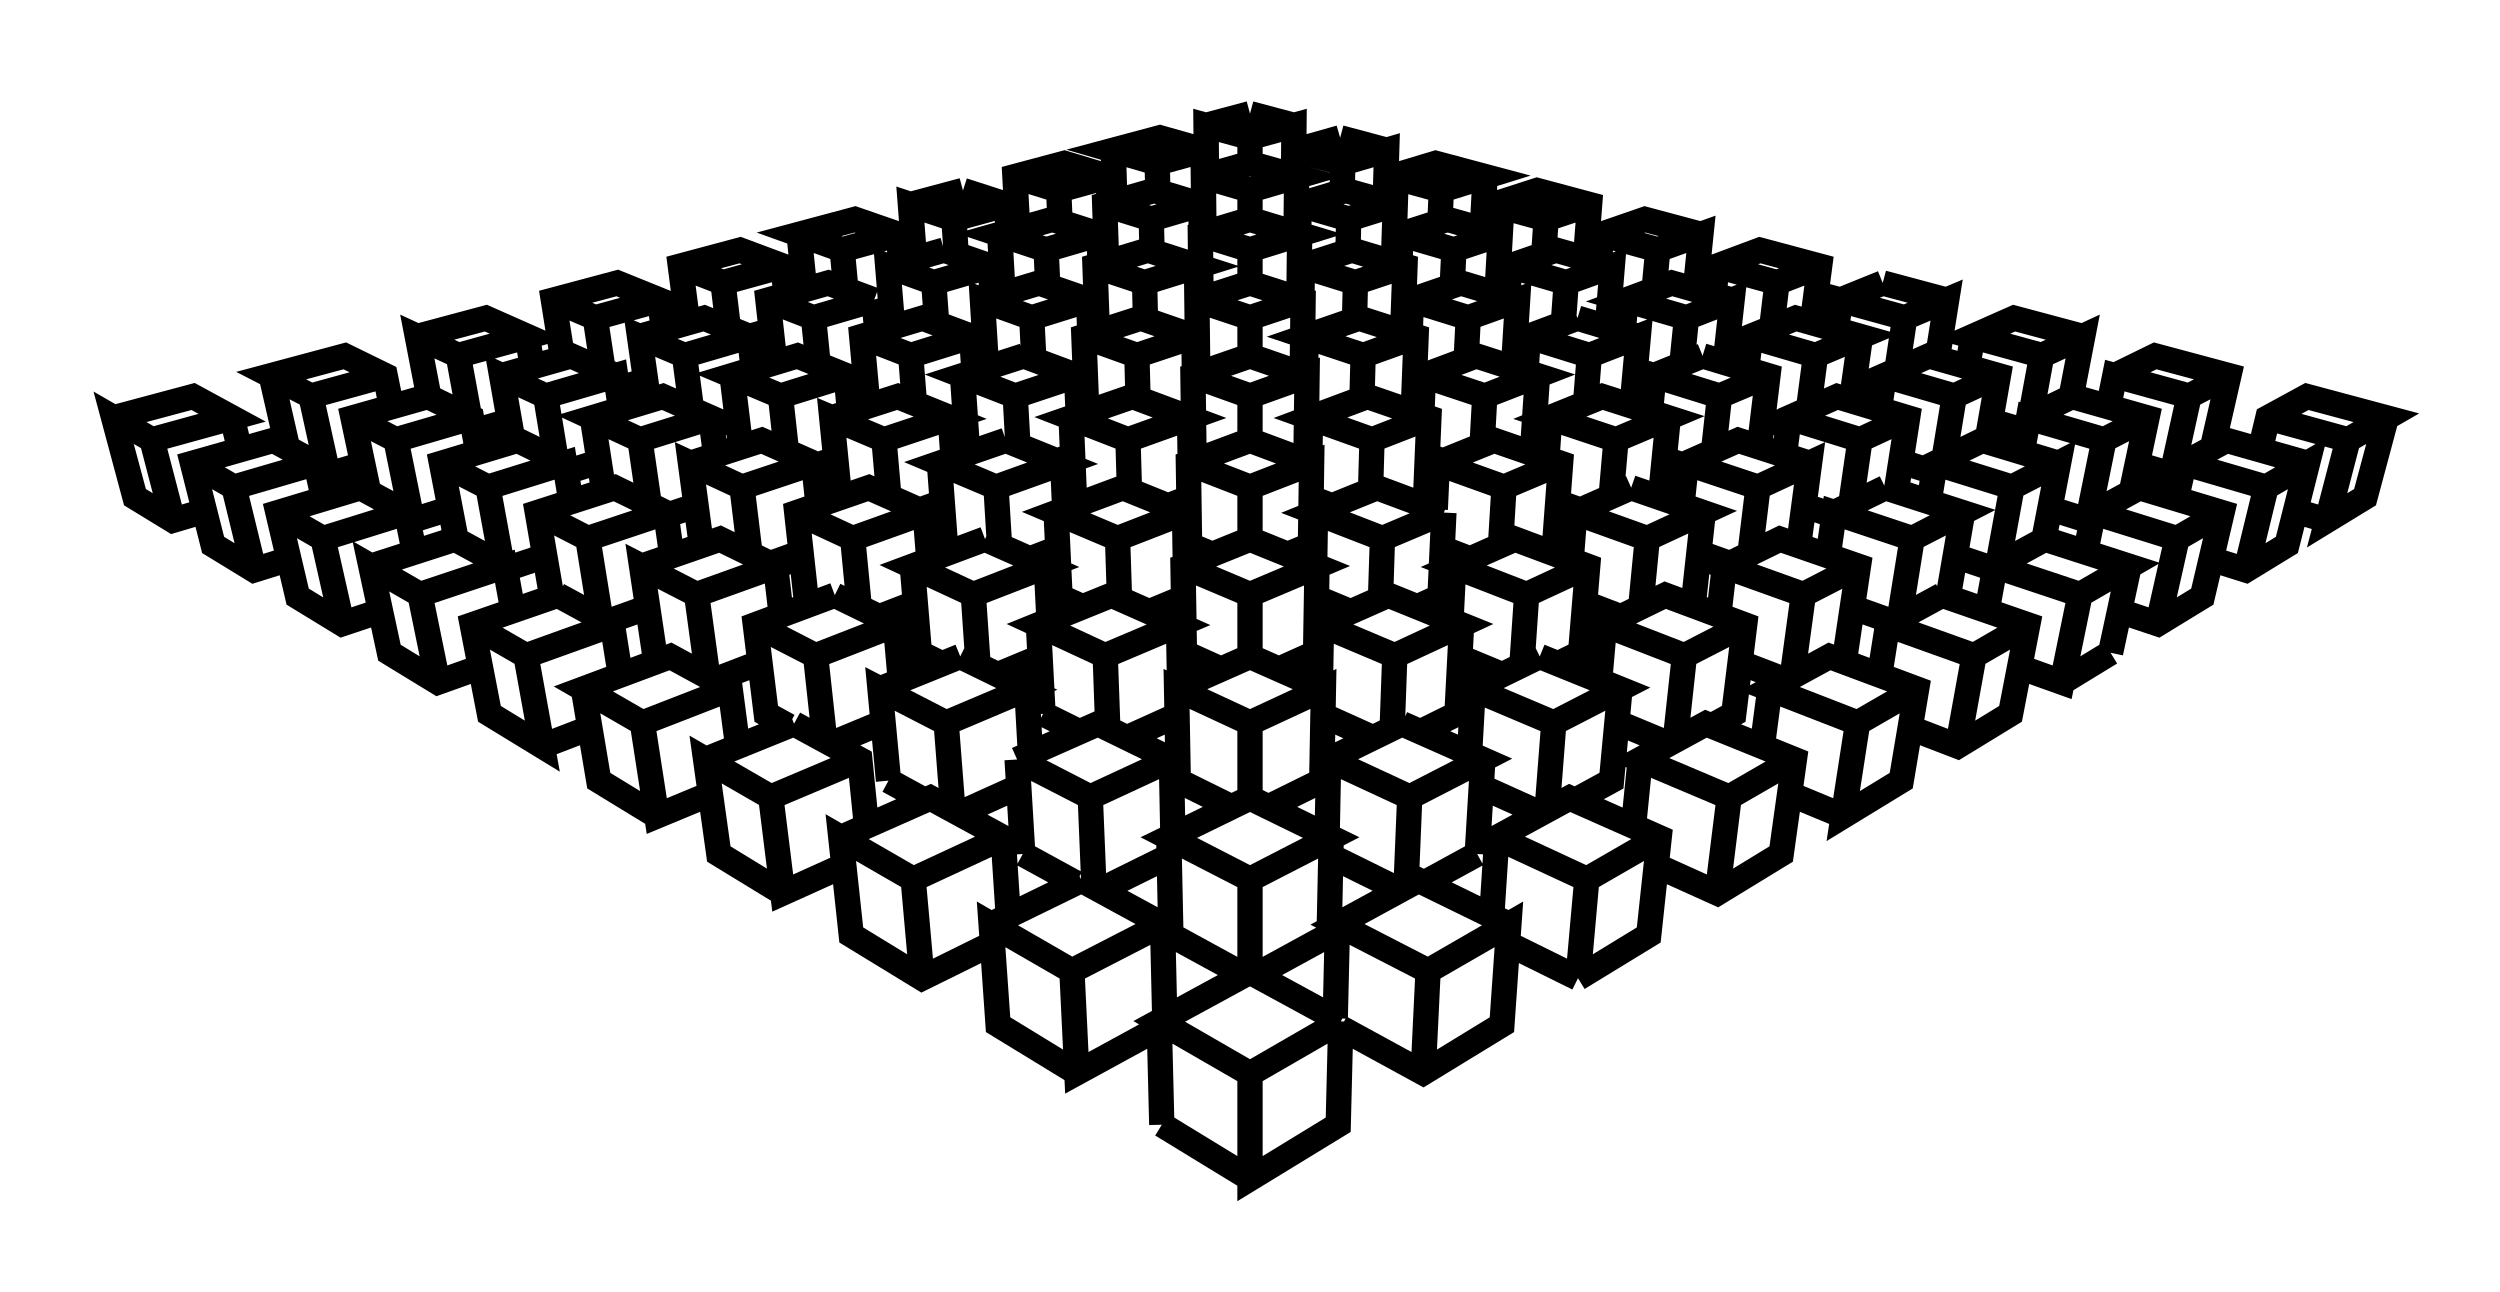 <svg viewBox="-49.387 -42.426 98.774 51.058" xmlns="http://www.w3.org/2000/svg" xmlns:inkscape="http://www.inkscape.org/namespaces/inkscape">
<g inkscape:groupmode="layer" inkscape:label="0">
<path d="M0,0 L0,0 M0,-0 L0,-0 L0,-0 M0,-0 L0,-0 M-0,0 L-0,0 L-0,4.142 L-0,4.142 L3.485,2.012 L3.485,2.012 L3.485,2.012 L3.587,-2.071 L3.587,-2.071 M3.587,-2.071 L-0,0 L-0,0 L-3.587,-2.071 L-3.587,-2.071 L-3.587,-2.071 L-3.587,-2.071 L0,-4.024 L0,-4.024 L0,-4.024 L0,-4.024 L-0,-4.024 M0,-4.024 L0,-4.024 M0,-4.024 L3.587,-2.071 L3.587,-2.071 L3.587,-2.071 L3.587,-2.071 M3.581,-1.821 L6.842,-0.039 L6.842,-0.039 L6.842,-0.039 L6.842,-0.039 L9.953,-1.941 L9.953,-1.941 L9.953,-1.941 L10.229,-5.905 L10.229,-5.905 L10.229,-5.905 L10.229,-5.905 L7.036,-4.062 L7.036,-4.062 L7.036,-4.062 L6.842,-0.039 L6.842,-0.039 M6.842,-0.039 L6.842,-0.039 L6.842,-0.039 M9.953,-1.941 L9.953,-1.941 L9.953,-1.941 L9.953,-1.941 L9.953,-1.941 M10.176,-5.153 L12.959,-3.778 L12.959,-3.778 M12.959,-3.778 L12.959,-3.778 L15.754,-5.486 L15.754,-5.486 L15.754,-5.486 L15.754,-5.486 L15.754,-5.486 L16.167,-9.334 L16.167,-9.334 L12.628,-10.9 L12.628,-10.9 L12.628,-10.9 L9.752,-9.334 L9.752,-9.334 L9.752,-9.334 L9.752,-9.334 L9.551,-6.236 M9.503,-5.486 L9.503,-5.486 L9.503,-5.486 L9.503,-5.486 L9.503,-5.486 L9.503,-5.486 M10.229,-5.905 L10.229,-5.905 L6.657,-7.649 L6.657,-7.649 L6.657,-7.649 L3.455,-5.905 L3.455,-5.905 L3.455,-5.905 L3.455,-5.905 L7.036,-4.062 L7.036,-4.062 L7.036,-4.062 M6.509,-4.333 L6.509,-4.333 M6.483,-3.743 L6.483,-3.743 L6.483,-3.743 L6.483,-3.743 M6.154,-7.141 L6.154,-7.141 L6.154,-7.141 L6.154,-7.141 M5.929,-7.253 L3.192,-8.605 M3.032,-8.684 L3.032,-8.684 L3.032,-8.684 L3.032,-8.684 L3.032,-8.684 L3.032,-8.684 M3.208,-9.334 L3.208,-9.334 L3.126,-5.486 L0.226,-3.901 M0,-4.024 L0,-4.024 L0,-7.683 L0,-7.683 L0,-7.683 L0,-7.683 M0,-7.683 L-3.208,-9.334 L-3.208,-9.334 L-3.208,-9.334 L0,-10.9 L0,-10.9 L3.208,-9.334 L3.208,-9.334 L0,-7.683 L0,-7.683 L0,-7.683 M0,-7.683 L0,-7.683 M0,-7.11 L0,-7.11 L0,-7.11 L0,-7.11 M0,-7.11 L0,-7.11 M0,-10.183 L0,-10.183 L0,-10.183 L0,-10.183 M0,-10.183 L0,-10.183 L0,-10.183 M0,-10.9 L0,-10.9 M0,-10.9 L0,-10.9 L0,-13.86 L0,-13.86 L0,-13.86 L2.901,-15.207 L2.901,-15.207 L2.901,-15.207 L2.834,-11.583 L2.834,-11.583 M2.834,-11.583 L2.834,-11.583 L2.834,-11.583 L2.834,-11.583 L2.834,-11.583 L0.731,-10.544 M-0.731,-10.544 L-2.834,-11.583 L-2.834,-11.583 L-2.834,-11.583 L-2.901,-15.207 L-2.901,-15.207 L-2.901,-15.207 L0,-13.86 L0,-13.86 L0,-13.86 M0,-13.86 L0,-13.86 M0,-12.92 L0,-12.92 L0,-12.92 L0,-12.92 M0,-12.92 L0,-12.92 M0,-12.92 L0,-12.92 M0,-15.469 L0,-15.469 L0,-15.469 L0,-15.469 M0,-15.469 L0,-15.469 L0,-15.469 L0,-15.469 M0,-16.491 L0,-16.491 L2.901,-15.207 L2.901,-15.207 L2.901,-15.207 L2.901,-15.207 M2.78,-15.261 L2.824,-17.741 L2.824,-17.741 L2.824,-17.741 L5.468,-18.912 L5.468,-18.912 L5.468,-18.912 L5.468,-18.912 M5.468,-18.912 L5.468,-18.912 L8.36,-17.741 L8.36,-17.741 L8.36,-17.741 L5.721,-16.516 L5.721,-16.516 L5.617,-13.644 M6.005,-13.833 L6.005,-13.833 L6.005,-13.833 L6.005,-13.833 L3.107,-12.418 L3.107,-12.418 L3.047,-9.413 M3.208,-9.334 L3.208,-9.334 L3.208,-9.334 M5.862,-10.154 L5.862,-10.154 L5.862,-10.154 L5.862,-10.154 L5.862,-10.154 M6.311,-10.931 L6.311,-10.931 L9.201,-12.418 L9.201,-12.418 L9.201,-12.418 L6.005,-13.833 L6.005,-13.833 L6.005,-13.833 M5.978,-13.137 L5.978,-13.137 M5.978,-13.137 L5.978,-13.137 M5.592,-12.946 L5.592,-12.946 L5.592,-12.946 M4.863,-13.275 L2.882,-14.169 M2.761,-14.223 L2.761,-14.223 L2.761,-14.223 L2.761,-14.223 M3.107,-12.418 L3.107,-12.418 L3.107,-12.418 L3.107,-12.418 L6.311,-10.931 L6.311,-10.931 L6.311,-10.931 L6.311,-10.931 L6.164,-7.381 M6.657,-7.649 L6.657,-7.649 M6.883,-7.539 L8.977,-8.684 L8.977,-8.684 L8.977,-8.684 L8.977,-8.684 L8.977,-8.684 L8.977,-8.684 L6.883,-7.539 M8.977,-8.684 L9.201,-12.418 L9.201,-12.418 L9.201,-12.418 M8.675,-12.651 L8.818,-15.207 L12.004,-13.86 L11.737,-10.415 M11.719,-10.183 L11.719,-10.183 L11.719,-10.183 L11.719,-10.183 L11.719,-10.183 L11.719,-10.183 M11.495,-10.284 L9.137,-11.348 M8.614,-11.583 L8.614,-11.583 L8.614,-11.583 L8.614,-11.583 L8.614,-11.583 M9.752,-9.334 L9.752,-9.334 L13.308,-7.683 L13.308,-7.683 L16.167,-9.334 L16.167,-9.334 L16.167,-9.334 L16.167,-9.334 M16.049,-8.23 L18.462,-7.141 L18.462,-7.141 L18.462,-7.141 L20.987,-8.684 L20.987,-8.684 L20.987,-8.684 L20.987,-8.684 L20.987,-8.684 L20.987,-8.684 L21.509,-12.418 L21.509,-12.418 L21.509,-12.418 L21.509,-12.418 L21.509,-12.418 L18.014,-13.833 L15.416,-12.418 L15.416,-12.418 L15.416,-12.418 L18.933,-10.931 L18.933,-10.931 L18.933,-10.931 L21.509,-12.418 M22.378,-12.92 L22.378,-12.92 L22.378,-12.92 L22.378,-12.92 L22.378,-12.92 M24.007,-13.86 L24.007,-13.86 L24.007,-13.86 L23.438,-10.183 L23.438,-10.183 L23.438,-10.183 L25.73,-11.583 L25.73,-11.583 L26.339,-15.207 L22.896,-16.491 L20.538,-15.207 L20.538,-15.207 L20.538,-15.207 L20.538,-15.207 L24.007,-13.86 L24.007,-13.86 L26.339,-15.207 L26.339,-15.207 L26.339,-15.207 L26.339,-15.207 L26.339,-15.207 M26.751,-15.445 L26.751,-15.445 L26.751,-15.445 L26.751,-15.445 L26.751,-15.445 M27.03,-17.082 L27.03,-17.082 M25.621,-17.78 L25.621,-17.78 L25.621,-17.78 L25.621,-17.78 L25.621,-17.78 L25.621,-17.78 M25.655,-17.993 L26.163,-21.147 L26.163,-21.147 L26.163,-21.147 L23.084,-22.174 L23.084,-22.174 L22.843,-20.468 M21.677,-20.896 L22.108,-24.123 L22.108,-24.123 L22.108,-24.123 L20.072,-23.178 L20.072,-23.178 L20.072,-23.178 L20.072,-23.178 L17.239,-24.123 L17.239,-24.123 L19.29,-25.031 L19.29,-25.031 L19.29,-25.031 L19.29,-25.031 L19.29,-25.031 L22.108,-24.123 L22.108,-24.123 L22.108,-24.123 M21.113,-24.443 L21.302,-25.921 L21.302,-25.921 L23.199,-26.761 L23.199,-26.761 L23.199,-26.761 L23.199,-26.761 L23.199,-26.761 L23.199,-26.761 L25.983,-25.921 L25.983,-25.921 L25.983,-25.921 L25.983,-25.921 L25.983,-25.921 L25.533,-23.019 M25.496,-22.783 L25.496,-22.783 L25.496,-22.783 L25.496,-22.783 L25.496,-22.783 L25.496,-22.783 L25.496,-22.783 M25.101,-23.158 L25.101,-23.158 L25.101,-23.158 L25.101,-23.158 L25.101,-23.158 L25.101,-23.158 L23.084,-22.174 L23.084,-22.174 L23.084,-22.174 L23.084,-22.174 L23.084,-22.174 M23.068,-22.059 L21.885,-22.454 M20.902,-22.783 L20.902,-22.783 L20.902,-22.783 L20.902,-22.783 L20.902,-22.783 L20.902,-22.783 M20.072,-23.178 L20.072,-23.178 L19.752,-20.546 M19.673,-19.905 L19.673,-19.905 L19.673,-19.905 L19.673,-19.905 L19.673,-19.905 L19.673,-19.905 M18.961,-20.16 L17.737,-20.598 M16.903,-20.896 L16.903,-20.896 L16.903,-20.896 L16.903,-20.896 L16.903,-20.896 L16.903,-20.896 M15.698,-21.147 L15.436,-18.439 M15.372,-17.78 L15.372,-17.78 L15.372,-17.78 L15.372,-17.78 L15.372,-17.78 M14.653,-18.056 L13.223,-18.605 M12.575,-18.854 L12.575,-18.854 L12.575,-18.854 L12.575,-18.854 L12.575,-18.854 L12.575,-18.854 M13.343,-20.054 L13.343,-20.054 L13.343,-20.054 L13.343,-20.054 L13.343,-20.054 L10.932,-18.935 L10.932,-18.935 L10.932,-18.935 L8.048,-20.054 L8.048,-20.054 L10.469,-21.126 L10.469,-21.126 L13.343,-20.054 L13.343,-20.054 L13.061,-16.637 L13.061,-16.637 L13.061,-16.637 L13.061,-16.637 L13.061,-16.637 L13.061,-16.637 L13.061,-16.637 L12.172,-16.198 M11.448,-16.491 L11.448,-16.491 L14.62,-15.207 L14.62,-15.207 L12.004,-13.86 L12.004,-13.86 L12.004,-13.86 L12.004,-13.86 L12.004,-13.86 M11.189,-12.92 L11.189,-12.92 L11.189,-12.92 L11.189,-12.92 L11.189,-12.92 M11.907,-12.61 L11.907,-12.61 M12.628,-10.9 L12.628,-10.9 M12.852,-10.802 L14.282,-11.583 L14.282,-11.583 L14.282,-11.583 L14.282,-11.583 L14.282,-11.583 L14.62,-15.207 L14.62,-15.207 L14.62,-15.207 L14.62,-15.207 M13.814,-15.533 L14.008,-17.741 L14.008,-17.741 L14.008,-17.741 L16.405,-18.912 L16.405,-18.912 L19.545,-17.741 L19.545,-17.741 L19.113,-14.223 L19.113,-14.223 L19.113,-14.223 L19.113,-14.223 L19.113,-14.223 L19.113,-14.223 L18.235,-13.743 M18.014,-13.833 L18.014,-13.833 L18.014,-13.833 L18.014,-13.833 L18.014,-13.833 L18.014,-13.833 M19.113,-14.223 L19.113,-14.223 M20.239,-12.932 L20.538,-15.207 L20.538,-15.207 M21.173,-15.553 L19.361,-16.248 M18.347,-16.637 L18.347,-16.637 L18.347,-16.637 L18.347,-16.637 L18.347,-16.637 L18.347,-16.637 M17.164,-16.516 L17.164,-16.516 L14.008,-17.741 L14.008,-17.741 L14.008,-17.741 L14.008,-17.741 M14.761,-19.885 L14.761,-19.885 L14.761,-19.885 L14.761,-19.885 L14.761,-19.885 M14.903,-21.432 L14.903,-21.432 M14.975,-22.223 L14.975,-22.223 M14.185,-21.867 L14.185,-21.867 L14.185,-21.867 L14.185,-21.867 L14.185,-21.867 M14.267,-22.807 L14.462,-25.049 L14.462,-25.049 L14.462,-25.049 L16.526,-25.921 L16.526,-25.921 L16.526,-25.921 L16.526,-25.921 L16.526,-25.921 L13.919,-26.761 L11.845,-25.921 L11.845,-25.921 L11.845,-25.921 L14.462,-25.049 L14.462,-25.049 L14.462,-25.049 M13.827,-25.641 L13.827,-25.641 M13.169,-25.368 L13.169,-25.368 L13.169,-25.368 L13.169,-25.368 L13.169,-25.368 L13.169,-25.368 M13.257,-26.493 L13.406,-28.381 L13.406,-28.381 L13.406,-28.381 L13.406,-28.381 L15.342,-29.132 L15.342,-29.132 L15.342,-29.132 L15.342,-29.132 L15.094,-26.383 M15.074,-26.159 L15.074,-26.159 L15.074,-26.159 L15.074,-26.159 L15.074,-26.159 L15.074,-26.159 L15.074,-26.159 M15.821,-26.149 L15.957,-27.586 L15.957,-27.586 L15.957,-27.586 L15.957,-27.586 L15.957,-27.586 L18.552,-26.778 L18.552,-26.778 L18.552,-26.778 L18.312,-24.598 M18.366,-25.092 L18.366,-25.092 M17.564,-25.352 L17.564,-25.352 L17.564,-25.352 L17.564,-25.352 L17.564,-25.352 M16.526,-25.921 L16.216,-22.783 L16.216,-22.783 L16.216,-22.783 L16.216,-22.783 L16.216,-22.783 L16.186,-22.769 M16.216,-22.783 L16.216,-22.783 L16.216,-22.783 M17.066,-22.465 L17.239,-24.123 L17.239,-24.123 L17.239,-24.123 L17.239,-24.123 M17.227,-24.011 L16.366,-24.299 M15.669,-24.532 L15.669,-24.532 L15.669,-24.532 L15.669,-24.532 L15.669,-24.532 L15.669,-24.532 M15.06,-23.158 L17.909,-22.174 L17.909,-22.174 L15.698,-21.147 L15.698,-21.147 L15.698,-21.147 L15.698,-21.147 L15.698,-21.147 L12.836,-22.174 L12.836,-22.174 L12.836,-22.174 L12.836,-22.174 L12.836,-22.174 L12.689,-20.298 M12.032,-20.896 L12.032,-20.896 L12.032,-20.896 L12.032,-20.896 L12.032,-20.896 L12.032,-20.896 L11.604,-20.703 M12.032,-20.896 L12.032,-20.896 L12.272,-24.123 L12.272,-24.123 L12.272,-24.123 L12.272,-24.123 L12.272,-24.123 L9.645,-25.031 L9.645,-25.031 L7.402,-24.123 L7.402,-24.123 L7.32,-22.3 M7.661,-22.174 L7.505,-18.854 L7.505,-18.854 L7.505,-18.854 L7.505,-18.854 L7.505,-18.854 L6.61,-18.45 M7.505,-18.854 L7.505,-18.854 L7.505,-18.854 M7.941,-17.911 L8.048,-20.054 L8.048,-20.054 L8.048,-20.054 M8.699,-20.342 L7.595,-20.766 M7.258,-20.896 L7.258,-20.896 L7.258,-20.896 L7.258,-20.896 L7.258,-20.896 M7.661,-22.174 L7.661,-22.174 L5.02,-23.158 L5.02,-23.158 L5.02,-23.158 L2.587,-22.174 L5.233,-21.147 L7.661,-22.174 L7.661,-22.174 L7.661,-22.174 L7.661,-22.174 M6.937,-22.783 L6.937,-22.783 L7.069,-25.921 L7.069,-25.921 L4.64,-26.761 L2.388,-25.921 L2.388,-25.921 L4.821,-25.049 L4.821,-25.049 L4.763,-23.054 M5.02,-23.158 L5.02,-23.158 M4.778,-23.582 L4.778,-23.582 M4.554,-23.665 L4.554,-23.665 L4.554,-23.665 L4.554,-23.665 L4.554,-23.665 M4.821,-25.049 L4.821,-25.049 L7.069,-25.921 L7.069,-25.921 L7.069,-25.921 L7.069,-25.921 L7.069,-25.921 M6.788,-26.019 L6.852,-27.586 L6.852,-27.586 L8.941,-28.366 L11.359,-27.586 L11.359,-27.586 L9.276,-26.778 L9.276,-26.778 L9.169,-24.838 M9.645,-25.031 L9.645,-25.031 L9.645,-25.031 L9.645,-25.031 M8.782,-25.352 L8.782,-25.352 L8.782,-25.352 L8.782,-25.352 L8.782,-25.352 M9.276,-26.778 L9.276,-26.778 L9.276,-26.778 L6.852,-27.586 L6.852,-27.586 L6.852,-27.586 L6.852,-27.586 L6.852,-27.586 M6.847,-27.481 L6.503,-27.596 M6.27,-27.674 L6.27,-27.674 L6.27,-27.674 L6.27,-27.674 L6.27,-27.674 L6.27,-27.674 M6.024,-29.09 L6.024,-29.09 L6.024,-29.09 L6.024,-29.09 L6.024,-29.09 L6.024,-29.09 L6.024,-29.09 M6.031,-29.303 L6.124,-31.913 L4.029,-32.545 L4.029,-32.545 L4.029,-32.545 L2.068,-31.913 L2.052,-30.585 M2.098,-30.571 L0,-31.246 L0,-31.246 L0,-31.246 L0,-31.246 L0,-31.246 L0,-31.246 M0,-31.246 L0,-31.246 L0,-32.557 L0,-32.557 L0,-32.557 M0,-32.557 L0,-32.557 L1.962,-33.168 L1.962,-33.168 L1.962,-33.168 L1.962,-33.168 L0,-33.76 L0,-33.76 L0,-33.76 M0,-33.76 L0,-34.912 L1.843,-35.451 L1.843,-35.451 L1.843,-35.451 L1.843,-35.451 L1.843,-35.451 L0,-35.973 L0,-35.973 L0,-35.973 L-1.843,-35.451 L-1.843,-35.451 L-1.843,-35.451 L-1.843,-35.451 L-1.819,-33.211 M-1.926,-33.179 L-1.939,-34.345 L-1.939,-34.345 L-1.939,-34.345 L-1.939,-34.345 L-3.78,-34.901 L-3.78,-34.901 L-5.74,-34.345 L-5.665,-32.051 M-5.924,-31.973 L-5.965,-33.168 L-5.965,-33.168 L-8.056,-32.557 L-9.889,-33.168 L-9.889,-33.168 L-9.889,-33.168 L-7.802,-33.76 L-7.802,-33.76 L-7.802,-33.76 L-7.802,-33.76 L-5.965,-33.168 L-5.965,-33.168 L-5.965,-33.168 L-5.965,-33.168 L-5.965,-33.168 M-5.949,-32.702 L-5.689,-32.779 M-5.519,-32.829 L-5.519,-32.829 L-5.519,-32.829 L-5.519,-32.829 L-5.519,-32.829 L-5.519,-32.829 L-5.519,-32.829 M-6.124,-31.913 L-6.124,-31.913 L-4.165,-31.26 L-4.165,-31.26 L-4.13,-29.793 M-3.965,-29.757 L-3.965,-29.757 L-3.965,-29.757 L-3.965,-29.757 M-4.313,-29.857 L-4.313,-29.857 L-6.563,-29.132 L-6.563,-29.132 L-6.448,-26.159 L-6.448,-26.159 L-6.448,-26.159 L-6.448,-26.159 L-6.448,-26.159 L-6.448,-26.159 L-6.417,-26.147 M-6.788,-26.019 L-6.852,-27.586 L-6.852,-27.586 L-9.276,-26.778 L-9.276,-26.778 L-9.276,-26.778 L-9.276,-26.778 L-9.169,-24.838 M-9.19,-25.211 L-9.19,-25.211 M-8.782,-25.352 L-8.782,-25.352 L-8.782,-25.352 L-8.782,-25.352 L-8.782,-25.352 M-9.645,-25.031 L-9.645,-25.031 L-7.402,-24.123 L-7.402,-24.123 L-10.036,-23.178 L-10.036,-23.178 L-9.896,-20.872 M-10.469,-21.126 L-10.469,-21.126 L-10.469,-21.126 L-8.048,-20.054 L-8.048,-20.054 L-8.048,-20.054 L-8.048,-20.054 L-10.932,-18.935 L-10.932,-18.935 L-13.343,-20.054 L-13.343,-20.054 L-10.469,-21.126 L-10.469,-21.126 M-9.944,-21.669 L-9.944,-21.669 M-9.461,-21.848 L-9.461,-21.848 L-9.461,-21.848 L-9.461,-21.848 M-10.036,-23.178 L-12.272,-24.123 L-12.272,-24.123 L-12.272,-24.123 L-9.645,-25.031 L-9.645,-25.031 L-9.645,-25.031 L-9.645,-25.031 M-9.105,-23.683 L-9.105,-23.683 L-9.105,-23.683 L-9.105,-23.683 L-9.105,-23.683 L-9.105,-23.683 M-9.548,-23.353 L-9.548,-23.353 M-10.036,-23.178 L-10.036,-23.178 L-10.036,-23.178 L-10.036,-23.178 M-11.622,-22.783 L-11.622,-22.783 L-11.622,-22.783 L-11.622,-22.783 L-11.622,-22.783 L-11.622,-22.783 L-11.622,-22.783 M-12.158,-22.592 L-13.055,-22.271 M-12.836,-22.174 L-15.06,-23.158 L-15.06,-23.158 L-15.06,-23.158 L-15.06,-23.158 L-15.06,-23.158 L-17.909,-22.174 L-17.909,-22.174 L-17.546,-18.854 L-17.546,-18.854 L-17.546,-18.854 L-17.546,-18.854 L-17.122,-18.645 M-17.546,-18.854 L-17.546,-18.854 L-17.546,-18.854 M-16.405,-18.912 L-16.405,-18.912 L-16.405,-18.912 L-16.405,-18.912 L-16.405,-18.912 L-19.545,-17.741 L-19.545,-17.741 L-19.545,-17.741 L-19.113,-14.223 L-19.113,-14.223 L-19.113,-14.223 L-19.113,-14.223 L-18.235,-13.743 M-18.014,-13.833 L-18.014,-13.833 L-15.416,-12.418 L-15.416,-12.418 L-15.152,-9.784 M-15.041,-8.684 L-15.041,-8.684 L-15.041,-8.684 L-15.041,-8.684 L-15.041,-8.684 L-15.041,-8.684 M-16.049,-8.23 L-18.462,-7.141 L-18.462,-7.141 L-18.462,-7.141 L-18.933,-10.931 L-18.933,-10.931 L-21.509,-12.418 L-20.987,-8.684 L-20.987,-8.684 L-20.987,-8.684 L-20.987,-8.684 L-18.462,-7.141 L-18.462,-7.141 M-18.773,-9.641 L-18.773,-9.641 M-17.587,-10.154 L-17.587,-10.154 L-17.587,-10.154 L-17.587,-10.154 M-18.933,-10.931 L-18.933,-10.931 L-18.933,-10.931 L-18.933,-10.931 L-15.416,-12.418 L-15.416,-12.418 L-15.416,-12.418 L-15.416,-12.418 L-15.416,-12.418 M-16.555,-13.038 L-14.497,-13.892 M-13.698,-14.223 L-13.698,-14.223 L-13.698,-14.223 L-13.698,-14.223 L-13.698,-14.223 L-13.698,-14.223 L-13.698,-14.223 M-13.814,-15.533 L-14.008,-17.741 L-14.008,-17.741 L-14.008,-17.741 L-14.008,-17.741 L-17.164,-16.516 L-17.164,-16.516 L-16.801,-13.172 M-16.776,-12.946 L-16.776,-12.946 L-16.776,-12.946 M-17.988,-13.609 L-17.988,-13.609 M-18.014,-13.833 L-21.509,-12.418 L-21.509,-12.418 L-21.509,-12.418 L-21.509,-12.418 L-21.509,-12.418 M-22.378,-12.92 L-22.378,-12.92 L-22.378,-12.92 L-22.378,-12.92 L-22.378,-12.92 M-24.007,-13.86 L-26.339,-15.207 L-26.339,-15.207 L-22.896,-16.491 L-22.896,-16.491 L-22.896,-16.491 L-22.896,-16.491 L-20.538,-15.207 L-20.538,-15.207 L-20.239,-12.932 M-20.062,-11.583 L-20.062,-11.583 L-20.062,-11.583 L-20.062,-11.583 L-20.062,-11.583 L-20.062,-11.583 L-20.062,-11.583 M-21.319,-11.062 L-23.438,-10.183 L-23.438,-10.183 L-23.438,-10.183 L-23.438,-10.183 L-24.007,-13.86 L-24.007,-13.86 L-24.007,-13.86 L-24.007,-13.86 L-24.007,-13.86 L-20.538,-15.207 L-20.538,-15.207 L-20.538,-15.207 L-20.538,-15.207 L-20.538,-15.207 M-21.173,-15.553 L-19.361,-16.248 M-18.347,-16.637 L-18.347,-16.637 L-18.347,-16.637 L-18.347,-16.637 L-18.347,-16.637 L-18.347,-16.637 L-18.347,-16.637 M-17.164,-16.516 L-17.164,-16.516 L-19.545,-17.741 L-19.545,-17.741 L-19.545,-17.741 L-19.545,-17.741 M-20.505,-17.758 L-20.505,-17.758 L-20.505,-17.758 L-20.505,-17.758 L-20.505,-17.758 M-21.864,-18.935 L-21.864,-18.935 L-21.864,-18.935 L-21.421,-15.688 M-21.392,-15.469 L-21.392,-15.469 L-21.392,-15.469 L-21.392,-15.469 M-22.896,-16.491 L-22.896,-16.491 L-22.896,-16.491 M-23.114,-16.41 L-23.53,-16.637 L-23.53,-16.637 L-23.53,-16.637 L-23.53,-16.637 L-23.53,-16.637 L-24.039,-20.054 L-21.864,-18.935 L-21.864,-18.935 L-21.864,-18.935 L-18.744,-20.054 L-18.744,-20.054 L-18.744,-20.054 L-18.744,-20.054 L-20.939,-21.126 L-20.939,-21.126 L-24.039,-20.054 L-24.039,-20.054 L-24.039,-20.054 L-24.039,-20.054 M-24.602,-19.885 L-24.602,-19.885 L-24.602,-19.885 L-24.602,-19.885 L-24.602,-19.885 M-25.888,-19.441 L-25.888,-19.441 M-25.655,-17.993 L-26.163,-21.147 L-26.163,-21.147 L-26.163,-21.147 L-26.163,-21.147 L-26.163,-21.147 L-23.084,-22.174 L-25.101,-23.158 L-25.101,-23.158 L-28.157,-22.174 L-28.157,-22.174 L-27.586,-18.854 L-27.586,-18.854 L-27.586,-18.854 L-27.586,-18.854 L-27.586,-18.854 L-27.557,-18.838 M-27.586,-18.854 L-27.586,-18.854 M-27.342,-18.912 L-30.729,-17.741 L-30.729,-17.741 L-30.729,-17.741 L-30.049,-14.223 L-30.049,-14.223 L-30.049,-14.223 L-30.049,-14.223 L-27.96,-12.946 L-27.96,-12.946 L-28.607,-16.516 L-28.607,-16.516 L-28.607,-16.516 L-28.607,-16.516 L-28.607,-16.516 L-30.729,-17.741 L-30.729,-17.741 L-30.729,-17.741 L-30.729,-17.741 M-30.758,-17.758 L-30.758,-17.758 L-30.758,-17.758 L-30.758,-17.758 L-30.758,-17.758 M-30.406,-16.07 L-32.087,-15.469 L-32.087,-15.469 L-34,-16.637 L-34,-16.637 L-34,-16.637 L-34,-16.637 L-34,-16.637 L-34.735,-20.054 L-34.735,-20.054 L-32.796,-18.935 L-32.796,-18.935 L-32.796,-18.935 L-32.796,-18.935 L-29.44,-20.054 L-29.44,-20.054 L-29.12,-18.298 M-29.51,-19.905 L-29.51,-19.905 L-29.51,-19.905 L-29.51,-19.905 L-29.51,-19.905 M-29.418,-19.936 L-27.862,-20.456 M-26.548,-20.896 L-26.548,-20.896 L-26.548,-20.896 L-26.548,-20.896 M-26.163,-21.147 L-28.157,-22.174 L-28.157,-22.174 L-28.157,-22.174 L-28.157,-22.174 L-28.157,-22.174 M-28.382,-21.848 L-28.382,-21.848 L-28.382,-21.848 L-28.382,-21.848 L-28.382,-21.848 M-29.783,-21.394 L-29.783,-21.394 M-29.548,-20.113 L-30.109,-23.178 L-30.109,-23.178 L-30.109,-23.178 L-30.109,-23.178 L-27.075,-24.123 L-27.075,-24.123 L-26.827,-22.602 M-27.316,-23.683 L-27.316,-23.683 L-27.316,-23.683 L-27.316,-23.683 L-27.316,-23.683 M-27.019,-23.776 L-25.714,-24.186 M-24.61,-24.532 L-24.61,-24.532 L-24.61,-24.532 L-24.61,-24.532 L-24.61,-24.532 L-24.61,-24.532 L-24.61,-24.532 M-24.103,-25.049 L-24.103,-25.049 L-24.103,-25.049 L-21.302,-25.921 L-23.199,-26.761 L-23.199,-26.761 L-23.199,-26.761 L-23.199,-26.761 L-23.199,-26.761 L-23.199,-26.761 L-25.983,-25.921 L-25.983,-25.921 L-25.983,-25.921 L-24.103,-25.049 L-23.733,-22.49 M-23.642,-21.867 L-23.642,-21.867 L-23.642,-21.867 L-23.642,-21.867 L-23.642,-21.867 M-23.068,-22.059 L-21.885,-22.454 M-20.902,-22.783 L-20.902,-22.783 L-20.902,-22.783 L-20.902,-22.783 L-20.902,-22.783 L-20.902,-22.783 L-20.902,-22.783 M-20.072,-23.178 L-20.072,-23.178 L-20.072,-23.178 L-20.072,-23.178 L-20.072,-23.178 L-22.108,-24.123 L-22.108,-24.123 L-21.677,-20.896 L-21.677,-20.896 L-21.677,-20.896 L-21.677,-20.896 L-21.647,-20.881 M-21.677,-20.896 L-21.677,-20.896 M-20.939,-21.126 L-20.939,-21.126 L-20.939,-21.126 L-20.939,-21.126 L-20.939,-21.126 M-19.87,-21.52 L-19.87,-21.52 M-19.752,-20.546 L-20.072,-23.178 L-17.239,-24.123 L-17.239,-24.123 L-19.29,-25.031 L-22.108,-24.123 L-22.108,-24.123 L-22.108,-24.123 L-22.108,-24.123 M-22.772,-23.665 L-22.772,-23.665 L-22.772,-23.665 L-22.772,-23.665 M-23.084,-22.174 L-23.084,-22.174 L-22.843,-20.468 M-22.616,-18.854 L-22.616,-18.854 L-22.616,-18.854 L-22.616,-18.854 L-22.616,-18.854 L-22.616,-18.854 L-22.616,-18.854 M-23.797,-18.431 L-25.405,-17.857 M-25.621,-17.78 L-25.621,-17.78 L-25.621,-17.78 L-25.621,-17.78 L-25.621,-17.78 L-25.621,-17.78 M-25.192,-17.741 L-25.192,-17.741 L-25.192,-17.741 L-28.607,-16.516 M-28.817,-16.637 L-28.817,-16.637 L-28.817,-16.637 L-28.817,-16.637 L-28.817,-16.637 L-28.817,-16.637 M-28.308,-14.868 L-28.308,-14.868 M-26.751,-15.445 L-26.751,-15.445 L-26.751,-15.445 L-26.751,-15.445 L-26.751,-15.445 M-26.339,-15.207 L-26.339,-15.207 L-26.339,-15.207 L-25.73,-11.583 L-25.73,-11.583 L-25.73,-11.583 L-25.73,-11.583 L-25.73,-11.583 L-25.73,-11.583 L-23.438,-10.183 M-20.987,-8.684 L-20.987,-8.684 L-20.987,-8.684 M-16.167,-9.334 L-12.628,-10.9 L-9.752,-9.334 L-9.752,-9.334 L-9.752,-9.334 L-9.752,-9.334 L-9.551,-6.236 M-9.503,-5.486 L-9.503,-5.486 L-9.503,-5.486 L-9.503,-5.486 L-9.503,-5.486 L-9.503,-5.486 L-9.503,-5.486 M-10.176,-5.153 L-12.959,-3.778 L-12.959,-3.778 L-12.959,-3.778 L-15.754,-5.486 L-15.754,-5.486 L-16.167,-9.334 L-16.167,-9.334 L-16.167,-9.334 L-13.308,-7.683 L-13.308,-7.683 L-13.308,-7.683 L-13.308,-7.683 L-9.752,-9.334 L-9.752,-9.334 L-9.752,-9.334 M-8.977,-8.684 L-8.977,-8.684 L-6.883,-7.539 M-6.657,-7.649 L-6.657,-7.649 L-3.455,-5.905 L-3.455,-5.905 L-3.368,-2.191 M-3.362,-1.941 L-3.362,-1.941 L-3.362,-1.941 L-3.362,-1.941 L-3.362,-1.941 L-3.362,-1.941 L-3.362,-1.941 M-3.581,-1.821 L-6.842,-0.039 L-6.842,-0.039 L-6.842,-0.039 L-7.036,-4.062 M-7.036,-4.062 L-7.036,-4.062 L-7.036,-4.062 L-7.036,-4.062 L-10.229,-5.905 L-9.953,-1.941 L-9.953,-1.941 L-9.953,-1.941 L-9.953,-1.941 L-6.842,-0.039 L-6.842,-0.039 L-6.842,-0.039 L-6.842,-0.039 M-6.842,-0.039 L-3.581,-1.821 M-3.587,-2.071 L-3.587,-2.071 L-3.485,2.012 L-3.485,2.012 L-3.485,2.012 L-3.485,2.012 L-3.485,2.012 M-3.485,2.012 L-3.485,2.012 L-0,4.142 L-0,4.142 L-0,4.142 L-0,4.142 M-0,4.142 L-0,4.142 M3.485,2.012 L3.485,2.012 M3.362,-1.941 L3.362,-1.941 L3.362,-1.941 L3.362,-1.941 L3.362,-1.941 M3.368,-2.191 L3.455,-5.905 L3.455,-5.905 M3.455,-5.905 L3.455,-5.905 M3.126,-5.486 L3.126,-5.486 L3.126,-5.486 L3.126,-5.486 L3.126,-5.486 M0,-3.778 L0,-3.778 L0,-3.778 L0,-3.778 M0,-3.778 L0,-3.778 L0,-3.778 M0,-3.778 L0,-3.778 M-0.226,-3.901 L-3.126,-5.486 L-3.126,-5.486 L-3.126,-5.486 L-3.208,-9.334 L-3.208,-9.334 M-3.047,-9.413 L-3.107,-12.418 L-3.107,-12.418 L-3.107,-12.418 L-6.311,-10.931 L-6.311,-10.931 L-6.311,-10.931 L-6.311,-10.931 L-6.164,-7.381 M-6.154,-7.141 L-6.154,-7.141 L-6.154,-7.141 M-5.929,-7.253 L-3.192,-8.605 L-5.929,-7.253 M-6.657,-7.649 L-6.657,-7.649 L-6.657,-7.649 L-10.229,-5.905 L-10.229,-5.905 L-10.229,-5.905 L-10.229,-5.905 L-10.229,-5.905 L-10.229,-5.905 M-12.314,-7.11 L-12.314,-7.11 L-12.314,-7.11 M-13.219,-6.683 L-13.219,-6.683 M-13.308,-7.683 L-13.308,-7.683 L-12.959,-3.778 L-12.959,-3.778 M-15.754,-5.486 L-15.754,-5.486 L-15.754,-5.486 L-15.754,-5.486 M-16.167,-9.334 L-16.167,-9.334 L-16.167,-9.334 L-16.167,-9.334 M-14.282,-11.583 L-14.282,-11.583 L-14.282,-11.583 L-14.282,-11.583 L-14.282,-11.583 L-12.852,-10.802 M-12.628,-10.9 L-12.628,-10.9 L-12.628,-10.9 M-12.609,-10.669 L-12.609,-10.669 M-11.737,-10.415 L-12.004,-13.86 L-12.004,-13.86 L-14.62,-15.207 L-14.282,-11.583 M-11.719,-10.183 L-11.719,-10.183 L-11.719,-10.183 L-11.719,-10.183 M-11.495,-10.284 L-9.137,-11.348 M-8.614,-11.583 L-8.614,-11.583 L-8.614,-11.583 L-8.614,-11.583 L-8.614,-11.583 M-9.201,-12.418 L-6.005,-13.833 L-6.005,-13.833 L-3.107,-12.418 L-3.107,-12.418 L-3.107,-12.418 L-3.107,-12.418 M-2.834,-11.583 L-2.834,-11.583 L-2.834,-11.583 L-2.834,-11.583 M-4.863,-13.275 L-2.882,-14.169 M-2.761,-14.223 L-2.761,-14.223 L-2.761,-14.223 L-2.761,-14.223 L-2.761,-14.223 L-2.761,-14.223 L-2.761,-14.223 M-2.901,-15.207 L-2.901,-15.207 L0,-16.491 L0,-16.491 L0,-16.491 M0,-16.491 L0,-18.935 L0,-18.935 L0,-18.935 L0,-18.935 L2.647,-20.054 L0,-21.126 L0,-21.126 L0,-21.126 L0,-21.126 L0,-21.126 M0,-21.126 L-2.647,-20.054 L-2.591,-16.637 L-1.144,-15.985 M0,-16.491 L0,-16.491 L0,-16.491 M0,-16.491 L0,-16.491 M1.144,-15.985 L2.591,-16.637 L2.591,-16.637 L2.591,-16.637 L2.647,-20.054 L2.647,-20.054 L2.647,-20.054 L2.647,-20.054 L2.647,-20.054 L2.647,-20.054 M2.555,-20.092 L2.587,-22.174 L2.587,-22.174 L2.587,-22.174 L2.587,-22.174 L2.587,-22.174 L2.587,-22.174 M2.415,-22.755 L3.241,-22.438 M2.343,-22.783 L2.343,-22.783 L2.343,-22.783 L2.343,-22.783 L2.343,-22.783 M2.435,-24.123 L2.435,-24.123 L2.435,-24.123 L0,-25.031 L0,-25.031 L0,-25.031 L0,-25.031 L0,-25.031 L-2.435,-24.123 L-2.435,-24.123 L-2.435,-24.123 L-2.435,-24.123 L-2.387,-20.896 L-2.387,-20.896 L-2.387,-20.896 L-2.387,-20.896 L-1.489,-20.523 M-2.387,-20.896 L-2.387,-20.896 M-2.555,-20.092 L-2.587,-22.174 L-2.587,-22.174 L-5.233,-21.147 L-7.661,-22.174 L-7.661,-22.174 L-7.661,-22.174 L-7.661,-22.174 L-5.02,-23.158 L-5.02,-23.158 L-5.02,-23.158 L-5.02,-23.158 L-5.02,-23.158 L-5.02,-23.158 L-2.587,-22.174 L-2.587,-22.174 L-2.587,-22.174 L-2.587,-22.174 L-2.587,-22.174 M-2.415,-22.755 L-3.241,-22.438 M-2.343,-22.783 L-2.343,-22.783 L-2.343,-22.783 L-2.343,-22.783 L-2.343,-22.783 L-2.343,-22.783 L-2.343,-22.783 M-2.435,-24.123 L-2.435,-24.123 L0,-23.178 L0,-23.178 L2.435,-24.123 L2.435,-24.123 L2.387,-20.896 L2.387,-20.896 L2.387,-20.896 L2.387,-20.896 L2.387,-20.896 L1.489,-20.523 M2.387,-20.896 L2.387,-20.896 L2.387,-20.896 M2.535,-18.854 L2.535,-18.854 L2.535,-18.854 L2.535,-18.854 L2.535,-18.854 L2.535,-18.854 M2.627,-18.816 L3.982,-18.254 M5.124,-17.78 L5.124,-17.78 L5.124,-17.78 L5.124,-17.78 L5.124,-17.78 L5.124,-17.78 M5.435,-17.92 L5.435,-17.92 M5.156,-18.774 L5.233,-21.147 L5.233,-21.147 L5.233,-21.147 L5.233,-21.147 L5.233,-21.147 M4.728,-21.867 L4.728,-21.867 L4.728,-21.867 L4.728,-21.867 L4.728,-21.867 L4.728,-21.867 M6.506,-22.604 L6.937,-22.783 L6.937,-22.783 L6.937,-22.783 L6.937,-22.783 L6.937,-22.783 M7.402,-24.123 L7.402,-24.123 L10.036,-23.178 L9.896,-20.872 M10.469,-21.126 L10.469,-21.126 L10.469,-21.126 L10.469,-21.126 L10.469,-21.126 M9.461,-21.848 L9.461,-21.848 L9.461,-21.848 M10.036,-23.178 L10.036,-23.178 L12.272,-24.123 M11.731,-24.31 L11.845,-25.921 L11.845,-25.921 L11.845,-25.921 L11.845,-25.921 M11.837,-25.813 L11.253,-26.008 M10.804,-26.159 L10.804,-26.159 L10.804,-26.159 L10.804,-26.159 L10.804,-26.159 L10.804,-26.159 L10.804,-26.159 M11.359,-27.586 L11.154,-24.532 L11.154,-24.532 L11.154,-24.532 L11.154,-24.532 L11.154,-24.532 L11.123,-24.52 M11.154,-24.532 L11.154,-24.532 L11.154,-24.532 M10.036,-23.178 L10.036,-23.178 L10.036,-23.178 L10.036,-23.178 M9.548,-23.353 L9.548,-23.353 M9.578,-23.879 L9.578,-23.879 M9.105,-23.683 L9.105,-23.683 L9.105,-23.683 L9.105,-23.683 L9.105,-23.683 M7.623,-24.212 L7.006,-24.433 M6.728,-24.532 L6.728,-24.532 L6.728,-24.532 L6.728,-24.532 L6.728,-24.532 M7.402,-24.123 L7.402,-24.123 L7.402,-24.123 M6.448,-26.159 L6.448,-26.159 L6.448,-26.159 L6.448,-26.159 L6.448,-26.159 L6.563,-29.132 L6.563,-29.132 L6.563,-29.132 L6.563,-29.132 L6.563,-29.132 L4.313,-29.857 L4.313,-29.857 L4.313,-29.857 L4.313,-29.857 L4.313,-29.857 L4.313,-29.857 L2.216,-29.132 L2.216,-29.132 L2.216,-29.132 L4.469,-28.381 L4.469,-28.381 L6.563,-29.132 L6.563,-29.132 M6.327,-29.208 L6.377,-30.571 L6.377,-30.571 L6.377,-30.571 L6.377,-30.571 L6.377,-30.571 L6.377,-30.571 L8.623,-29.871 L8.623,-29.871 L10.573,-30.571 L10.409,-27.893 M10.395,-27.674 L10.395,-27.674 L10.395,-27.674 L10.395,-27.674 L10.395,-27.674 L10.395,-27.674 L10.395,-27.674 M10.905,-27.733 L10.996,-29.132 L10.996,-29.132 L10.996,-29.132 L10.996,-29.132 L10.996,-29.132 L13.406,-28.381 L13.406,-28.381 M14.082,-29.09 L14.082,-29.09 L14.082,-29.09 L14.082,-29.09 L14.082,-29.09 M14.116,-29.502 L14.315,-31.913 L14.315,-31.913 L14.315,-31.913 L14.315,-31.913 L12.495,-31.26 L12.495,-31.26 L12.495,-31.26 L12.378,-29.647 M11.894,-29.757 L11.894,-29.757 L11.894,-29.757 L11.894,-29.757 L11.894,-29.757 M12.939,-29.857 L12.939,-29.857 L12.939,-29.857 L10.996,-29.132 M10.975,-28.813 L10.475,-28.97 M10.093,-29.09 L10.093,-29.09 L10.093,-29.09 L10.093,-29.09 L10.093,-29.09 M8.941,-28.366 L8.941,-28.366 L8.941,-28.366 L8.941,-28.366 M8.543,-28.274 L8.543,-28.274 M8.54,-28.216 L8.623,-29.871 L8.623,-29.871 L8.623,-29.871 L8.623,-29.871 M8.271,-29.98 L8.271,-29.98 M7.927,-29.77 L7.927,-29.77 L7.927,-29.77 M7.681,-31.041 L7.681,-31.041 L7.681,-31.041 L7.681,-31.041 L7.681,-31.041 M7.99,-31.128 L8.056,-32.557 L8.056,-32.557 L8.056,-32.557 L9.889,-33.168 L9.889,-33.168 L9.889,-33.168 L9.756,-30.817 M9.733,-30.416 L9.733,-30.416 L9.733,-30.416 L9.733,-30.416 L9.733,-30.416 L9.733,-30.416 L9.733,-30.416 M10.188,-30.687 L10.26,-31.913 L12.495,-31.26 L12.495,-31.26 L12.495,-31.26 M11.996,-31.224 L11.996,-31.224 M11.517,-31.053 L11.517,-31.053 L11.517,-31.053 L11.517,-31.053 L11.517,-31.053 M10.573,-30.571 L10.573,-30.571 L10.573,-30.571 L10.573,-30.571 L10.573,-30.571 L8.333,-31.246 L8.333,-31.246 L8.333,-31.246 L6.377,-30.571 M6.366,-30.26 L6.069,-30.353 M5.871,-30.416 L5.871,-30.416 L5.871,-30.416 L5.871,-30.416 L5.871,-30.416 L5.871,-30.416 M5.652,-31.659 L5.652,-31.659 L5.652,-31.659 L5.652,-31.659 L5.652,-31.659 L5.652,-31.659 M5.665,-32.051 L5.74,-34.345 L3.9,-33.772 L1.939,-34.345 L1.939,-34.345 L1.939,-34.345 L1.939,-34.345 L1.926,-33.179 M1.962,-33.168 L1.962,-33.168 L1.962,-33.168 L1.933,-30.623 M2.098,-30.571 L2.098,-30.571 L2.098,-30.571 L2.098,-30.571 L0,-29.871 L0,-29.871 L0,-29.871 L-2.098,-30.571 L-2.098,-30.571 L-2.098,-30.571 L-2.098,-30.571 L-2.063,-27.674 L-2.063,-27.674 L-2.063,-27.674 L-2.063,-27.674 L-2.063,-27.674 L-2.032,-27.663 M-2.063,-27.674 L-2.063,-27.674 M-2.197,-27.606 L-2.216,-29.132 L-4.469,-28.381 L-4.469,-28.381 L-6.563,-29.132 L-6.563,-29.132 L-6.563,-29.132 L-6.563,-29.132 L-6.563,-29.132 M-6.327,-29.208 L-6.377,-30.571 L-8.623,-29.871 L-8.623,-29.871 L-8.623,-29.871 L-10.573,-30.571 L-10.573,-30.571 L-10.573,-30.571 L-10.409,-27.893 M-10.395,-27.674 L-10.395,-27.674 L-10.395,-27.674 L-10.395,-27.674 L-10.395,-27.674 M-10.905,-27.733 L-10.996,-29.132 L-10.996,-29.132 L-12.939,-29.857 L-12.939,-29.857 L-12.939,-29.857 L-12.939,-29.857 L-12.939,-29.857 L-15.342,-29.132 L-15.342,-29.132 L-15.094,-26.383 M-15.074,-26.159 L-15.074,-26.159 L-15.074,-26.159 L-15.074,-26.159 L-15.074,-26.159 L-15.074,-26.159 L-15.074,-26.159 M-15.821,-26.149 L-15.957,-27.586 L-15.957,-27.586 L-15.957,-27.586 L-17.882,-28.366 L-20.465,-27.586 L-20.465,-27.586 L-20.465,-27.586 L-20.465,-27.586 L-20.465,-27.586 L-20.465,-27.586 L-18.552,-26.778 L-18.552,-26.778 L-18.552,-26.778 L-18.312,-24.598 M-18.366,-25.092 L-18.366,-25.092 M-17.564,-25.352 L-17.564,-25.352 L-17.564,-25.352 L-17.564,-25.352 L-17.564,-25.352 M-16.526,-25.921 L-16.526,-25.921 L-13.919,-26.761 L-13.919,-26.761 L-11.845,-25.921 L-14.462,-25.049 L-14.462,-25.049 L-14.462,-25.049 L-14.462,-25.049 L-14.267,-22.807 M-14.322,-23.438 L-14.322,-23.438 M-13.663,-23.665 L-13.663,-23.665 L-13.663,-23.665 L-13.663,-23.665 L-13.663,-23.665 M-12.272,-24.123 L-12.032,-20.896 L-12.032,-20.896 L-12.032,-20.896 L-12.032,-20.896 L-11.604,-20.703 M-12.689,-20.298 L-12.836,-22.174 L-12.836,-22.174 L-12.836,-22.174 L-12.836,-22.174 L-15.698,-21.147 L-17.909,-22.174 L-17.909,-22.174 L-17.909,-22.174 L-17.909,-22.174 M-17.066,-22.465 L-17.239,-24.123 L-17.239,-24.123 L-17.239,-24.123 L-17.239,-24.123 L-17.239,-24.123 M-17.227,-24.011 L-16.366,-24.299 M-15.669,-24.532 L-15.669,-24.532 L-15.669,-24.532 L-15.669,-24.532 L-15.669,-24.532 L-15.669,-24.532 L-15.669,-24.532 M-14.462,-25.049 L-14.462,-25.049 L-16.526,-25.921 L-16.526,-25.921 L-16.216,-22.783 L-16.216,-22.783 L-16.216,-22.783 L-16.186,-22.769 M-16.216,-22.783 L-16.216,-22.783 L-16.216,-22.783 M-15.06,-23.158 L-15.06,-23.158 M-14.975,-22.223 L-14.975,-22.223 M-14.903,-21.432 L-14.903,-21.432 M-14.185,-21.867 L-14.185,-21.867 L-14.185,-21.867 L-14.185,-21.867 L-14.185,-21.867 M-12.836,-22.174 L-12.836,-22.174 M-12.272,-24.123 L-12.272,-24.123 L-12.272,-24.123 L-12.272,-24.123 M-11.731,-24.31 L-11.845,-25.921 L-11.845,-25.921 L-11.845,-25.921 L-11.845,-25.921 L-11.845,-25.921 L-11.845,-25.921 M-11.837,-25.813 L-11.253,-26.008 M-10.804,-26.159 L-10.804,-26.159 L-10.804,-26.159 L-10.804,-26.159 L-10.804,-26.159 L-10.804,-26.159 L-10.804,-26.159 M-11.359,-27.586 L-11.359,-27.586 L-11.154,-24.532 L-11.123,-24.52 M-11.154,-24.532 L-11.154,-24.532 L-11.154,-24.532 L-11.154,-24.532 L-11.154,-24.532 L-11.154,-24.532 M-13.169,-25.368 L-13.169,-25.368 L-13.169,-25.368 L-13.169,-25.368 L-13.169,-25.368 M-13.257,-26.493 L-13.406,-28.381 L-13.406,-28.381 L-15.342,-29.132 L-15.342,-29.132 L-15.342,-29.132 L-15.342,-29.132 M-14.082,-29.09 L-14.082,-29.09 L-14.082,-29.09 L-14.082,-29.09 L-14.082,-29.09 L-14.082,-29.09 L-14.082,-29.09 M-14.116,-29.502 L-14.315,-31.913 L-12.495,-31.26 L-12.495,-31.26 L-12.495,-31.26 L-10.26,-31.913 L-10.26,-31.913 L-10.26,-31.913 L-10.188,-30.687 M-10.573,-30.571 L-10.573,-30.571 L-10.573,-30.571 L-8.333,-31.246 L-8.333,-31.246 L-8.333,-31.246 L-8.333,-31.246 L-8.333,-31.246 L-8.333,-31.246 L-6.377,-30.571 L-6.377,-30.571 L-6.377,-30.571 L-6.377,-30.571 L-6.377,-30.571 L-6.377,-30.571 M-6.366,-30.26 L-6.069,-30.353 M-5.871,-30.416 L-5.871,-30.416 L-5.871,-30.416 L-5.871,-30.416 L-5.871,-30.416 L-5.871,-30.416 L-5.871,-30.416 M-6.031,-29.303 L-6.124,-31.913 L-4.029,-32.545 L-4.029,-32.545 L-4.029,-32.545 L-2.068,-31.913 L-2.068,-31.913 L-2.068,-31.913 L-4.165,-31.26 L-4.165,-31.26 L-4.165,-31.26 L-4.165,-31.26 M-3.996,-31.106 L-3.996,-31.106 M-3.839,-31.053 L-3.839,-31.053 L-3.839,-31.053 L-3.839,-31.053 M-3.865,-32.204 L-3.865,-32.204 M-3.724,-32.247 L-3.724,-32.247 L-3.724,-32.247 L-3.724,-32.247 L-3.724,-32.247 M-3.871,-32.494 L-3.9,-33.772 L-3.9,-33.772 L-1.939,-34.345 L-1.939,-34.345 M-1.827,-33.921 L-1.934,-33.89 M-1.798,-33.93 L-1.798,-33.93 L-1.798,-33.93 L-1.798,-33.93 L-1.798,-33.93 L-1.798,-33.93 M-1.962,-33.168 L-1.962,-33.168 L-1.962,-33.168 L0,-32.557 L0,-32.557 L0,-32.557 M0,-32.557 L0,-32.557 L0,-32.557 M0,-32.259 L0,-32.259 L0,-32.259 L0,-32.259 M0,-32.259 L0,-32.259 L0,-32.259 M0,-31.246 L0,-31.246 L2.098,-30.571 L2.098,-30.571 L2.098,-30.571 L2.063,-27.674 L2.063,-27.674 L2.063,-27.674 L2.063,-27.674 L2.063,-27.674 L2.032,-27.663 M2.063,-27.674 L2.063,-27.674 M2.197,-27.606 L2.216,-29.132 L2.216,-29.132 M2.215,-29.03 L2.08,-29.075 M2.035,-29.09 L2.035,-29.09 L2.035,-29.09 L2.035,-29.09 L2.035,-29.09 L2.035,-29.09 M1.931,-30.416 L1.931,-30.416 L1.931,-30.416 L1.931,-30.416 L1.931,-30.416 L1.931,-30.416 L1.931,-30.416 M2.065,-31.611 L1.945,-31.648 M1.909,-31.659 L1.909,-31.659 L1.909,-31.659 L1.909,-31.659 M2.068,-31.913 L2.068,-31.913 L4.165,-31.26 L4.165,-31.26 L4.13,-29.793 M4.127,-29.704 L4.127,-29.704 M3.965,-29.757 L3.965,-29.757 L3.965,-29.757 L3.965,-29.757 M3.839,-31.053 L3.839,-31.053 L3.839,-31.053 L3.839,-31.053 M4.165,-31.26 L6.124,-31.913 L6.124,-31.913 L6.124,-31.913 L6.124,-31.913 L6.124,-31.913 L6.124,-31.913 M5.924,-31.973 L5.965,-33.168 L8.056,-32.557 L8.056,-32.557 L8.056,-32.557 M7.739,-32.357 L7.739,-32.357 M7.445,-32.259 L7.445,-32.259 L7.445,-32.259 L7.445,-32.259 L7.445,-32.259 L7.445,-32.259 M7.49,-33.307 L7.49,-33.307 M7.227,-33.382 L7.227,-33.382 L7.227,-33.382 L7.227,-33.382 M7.505,-33.665 L7.559,-34.912 L7.559,-34.912 L5.602,-35.451 L5.602,-35.451 L5.602,-35.451 L5.569,-34.394 M5.74,-34.345 L5.74,-34.345 L5.74,-34.345 L5.74,-34.345 L5.74,-34.345 L5.74,-34.345 L3.78,-34.901 L3.78,-34.901 L3.78,-34.901 L3.78,-34.901 L3.78,-34.901 M3.78,-34.901 L1.939,-34.345 L1.939,-34.345 L1.939,-34.345 M1.827,-33.921 L1.934,-33.89 M1.798,-33.93 L1.798,-33.93 L1.798,-33.93 L1.798,-33.93 L1.798,-33.93 M1.819,-33.211 L1.843,-35.451 L1.843,-35.451 M1.814,-35.459 L1.824,-36.491 L1.824,-36.491 L1.824,-36.491 L1.824,-36.491 L3.666,-35.984 L3.666,-35.984 L3.643,-34.859 M3.78,-34.901 L5.74,-34.345 M5.339,-34.459 L5.401,-36.491 L5.401,-36.491 L5.401,-36.491 L3.666,-35.984 L3.666,-35.984 L3.666,-35.984 M3.561,-36.983 L5.401,-36.491 L5.401,-36.491 M5.602,-35.451 L7.335,-35.973 L7.335,-35.973 L7.335,-35.973 L7.335,-35.973 L9.288,-35.451 L9.288,-35.451 L9.288,-35.451 L7.559,-34.912 L7.559,-34.912 L7.559,-34.912 L7.559,-34.912 M7.335,-35.973 L7.335,-35.973 L7.335,-35.973 M5.602,-35.451 L5.602,-35.451 L5.602,-35.451 L5.602,-35.451 M5.323,-33.93 L5.323,-33.93 L5.323,-33.93 L5.323,-33.93 L5.323,-33.93 L5.323,-33.93 M5.965,-33.168 L7.802,-33.76 L7.802,-33.76 L7.802,-33.76 L9.889,-33.168 L9.889,-33.168 L9.889,-33.168 L9.889,-33.168 M9.558,-33.262 L9.617,-34.345 L9.617,-34.345 L11.341,-34.901 L13.418,-34.345 L13.418,-34.345 L13.255,-32.214 M13.213,-31.659 L13.213,-31.659 L13.213,-31.659 L13.213,-31.659 L13.213,-31.659 L13.213,-31.659 L13.213,-31.659 M13.803,-32.058 L13.891,-33.168 L13.891,-33.168 L13.891,-33.168 L13.891,-33.168 L16.112,-32.557 L16.112,-32.557 L16.112,-32.557 L17.816,-33.168 L17.816,-33.168 L17.816,-33.168 L17.593,-30.983 M17.535,-30.416 L17.535,-30.416 L17.535,-30.416 L17.535,-30.416 L17.535,-30.416 L17.535,-30.416 L17.535,-30.416 M17.246,-29.871 L17.246,-29.871 L17.246,-29.871 L19.048,-30.571 L19.048,-30.571 L19.048,-30.571 L18.774,-28.096 M18.728,-27.674 L18.728,-27.674 L18.728,-27.674 L18.728,-27.674 L18.728,-27.674 L18.728,-27.674 M19.625,-27.84 L19.775,-29.132 L19.775,-29.132 L21.565,-29.857 L21.565,-29.857 L21.565,-29.857 L21.565,-29.857 L24.121,-29.132 L24.121,-29.132 L24.121,-29.132 L24.121,-29.132 L24.121,-29.132 L24.121,-29.132 L22.344,-28.381 L22.344,-28.381 L19.775,-29.132 L19.775,-29.132 L19.775,-29.132 L19.775,-29.132 L19.775,-29.132 M19.716,-28.627 L18.861,-28.88 M18.151,-29.09 L18.151,-29.09 L18.151,-29.09 L18.151,-29.09 L18.151,-29.09 L18.151,-29.09 M17.882,-28.366 L17.882,-28.366 L17.882,-28.366 L20.465,-27.586 L20.465,-27.586 L20.465,-27.586 L20.465,-27.586 L20.465,-27.586 L20.465,-27.586 L20.123,-24.762 M20.095,-24.532 L20.095,-24.532 L20.095,-24.532 L20.095,-24.532 L20.095,-24.532 M19.29,-25.031 L19.29,-25.031 M19.43,-26.159 L19.43,-26.159 L19.43,-26.159 L19.43,-26.159 L19.43,-26.159 L19.43,-26.159 M20.26,-25.898 L21.259,-25.584 M21.302,-25.921 L21.302,-25.921 L21.302,-25.921 L21.302,-25.921 L24.103,-25.049 L24.103,-25.049 L24.103,-25.049 L24.103,-25.049 L23.733,-22.49 M23.642,-21.867 L23.642,-21.867 L23.642,-21.867 L23.642,-21.867 L23.642,-21.867 L23.642,-21.867 M24.86,-21.581 L24.86,-21.581 M26.163,-21.147 L26.163,-21.147 L28.157,-22.174 L28.157,-22.174 L28.157,-22.174 L28.157,-22.174 L28.157,-22.174 L25.101,-23.158 M25.714,-24.186 L27.019,-23.776 M27.316,-23.683 L27.316,-23.683 L27.316,-23.683 L27.316,-23.683 L27.316,-23.683 L27.316,-23.683 M27.075,-24.123 L26.827,-22.602 M28.157,-22.174 L27.586,-18.854 L27.586,-18.854 L27.586,-18.854 L27.557,-18.838 M27.586,-18.854 L27.586,-18.854 L27.586,-18.854 L27.586,-18.854 L27.586,-18.854 M27.342,-18.912 L27.342,-18.912 L27.342,-18.912 L27.342,-18.912 L30.729,-17.741 L30.729,-17.741 L30.729,-17.741 L30.729,-17.741 L30.729,-17.741 L30.049,-14.223 L30.049,-14.223 L30.049,-14.223 L30.049,-14.223 L27.96,-12.946 L26.08,-13.668 M24.635,-14.223 L24.635,-14.223 L24.635,-14.223 L24.635,-14.223 L24.635,-14.223 L24.635,-14.223 M24.007,-13.86 L24.007,-13.86 M23.775,-12.363 L23.775,-12.363 M25.73,-11.583 L25.73,-11.583 L25.73,-11.583 L25.73,-11.583 L25.73,-11.583 L25.73,-11.583 M27.96,-12.946 L28.607,-16.516 L28.607,-16.516 L25.192,-17.741 L25.192,-17.741 L24.877,-15.752 M23.53,-16.637 L23.53,-16.637 L24.039,-20.054 L24.039,-20.054 L24.039,-20.054 L24.039,-20.054 L20.939,-21.126 L20.939,-21.126 L20.939,-21.126 L20.939,-21.126 L20.939,-21.126 L18.744,-20.054 L21.864,-18.935 L21.864,-18.935 L21.864,-18.935 L24.039,-20.054 L24.039,-20.054 L24.039,-20.054 M24.602,-19.885 L24.602,-19.885 L24.602,-19.885 L24.602,-19.885 L24.602,-19.885 M23.797,-18.431 L25.405,-17.857 M25.192,-17.741 L27.342,-18.912 L27.342,-18.912 L27.342,-18.912 M27.862,-20.456 L29.418,-19.936 M29.51,-19.905 L29.51,-19.905 L29.51,-19.905 L29.51,-19.905 M29.44,-20.054 L29.12,-18.298 M28.817,-16.637 L28.817,-16.637 L28.817,-16.637 L28.817,-16.637 L28.817,-16.637 L28.817,-16.637 M28.607,-16.516 L28.607,-16.516 L28.607,-16.516 L28.607,-16.516 L30.729,-17.741 L30.729,-17.741 M30.758,-17.758 L30.758,-17.758 L30.758,-17.758 L30.758,-17.758 L30.758,-17.758 M30.406,-16.07 L32.087,-15.469 L32.796,-18.935 L32.796,-18.935 L32.796,-18.935 L34.735,-20.054 L34.735,-20.054 L34.735,-20.054 L31.408,-21.126 L31.408,-21.126 L31.408,-21.126 L31.408,-21.126 L29.44,-20.054 L29.44,-20.054 L32.796,-18.935 L32.796,-18.935 M32.656,-18.854 L32.656,-18.854 L32.656,-18.854 L32.656,-18.854 L32.656,-18.854 M31.095,-19.502 L31.095,-19.502 M31.322,-20.896 L31.322,-20.896 L31.322,-20.896 L31.322,-20.896 L31.322,-20.896 M31.362,-21.101 L31.945,-24.123 L31.945,-24.123 L30.109,-23.178 L27.075,-24.123 L27.075,-24.123 L28.935,-25.031 L28.935,-25.031 L28.935,-25.031 L28.935,-25.031 L31.945,-24.123 L31.945,-24.123 L31.945,-24.123 L31.945,-24.123 M31.881,-23.665 L31.881,-23.665 L31.881,-23.665 L31.881,-23.665 L31.881,-23.665 M31.6,-22.337 L33.099,-21.867 L33.099,-21.867 L33.099,-21.867 L33.744,-25.049 L33.744,-25.049 L30.758,-25.921 L30.758,-25.921 L30.508,-24.556 M29.113,-24.977 L29.57,-27.586 L29.57,-27.586 L26.823,-28.366 L26.823,-28.366 L25.062,-27.586 L25.062,-27.586 L25.062,-27.586 L25.062,-27.586 L25.062,-27.586 L25.062,-27.586 L27.828,-26.778 L27.828,-26.778 L29.57,-27.586 L29.57,-27.586 L29.57,-27.586 L29.57,-27.586 L29.57,-27.586 M29.674,-26.922 L29.674,-26.922 L29.674,-26.922 L29.674,-26.922 L29.674,-26.922 M29.258,-25.803 L30.66,-25.388 M30.727,-25.368 L30.727,-25.368 L30.727,-25.368 L30.727,-25.368 L30.727,-25.368 L30.727,-25.368 M30.758,-25.921 L30.758,-25.921 L32.479,-26.761 L32.479,-26.761 L32.479,-26.761 L32.479,-26.761 L35.44,-25.921 L35.44,-25.921 L35.44,-25.921 L35.44,-25.921 L34.818,-22.982 M34.775,-22.783 L34.775,-22.783 L34.775,-22.783 L34.775,-22.783 L34.775,-22.783 L34.775,-22.783 M35.141,-23.158 L35.141,-23.158 L35.141,-23.158 L38.406,-22.174 L38.406,-22.174 L37.626,-18.854 L37.626,-18.854 L37.626,-18.854 L37.626,-18.854 L37.626,-18.854 L35.869,-17.78 L35.869,-17.78 L34.354,-18.286 M35.869,-17.78 L36.628,-21.147 L36.628,-21.147 L38.406,-22.174 L38.406,-22.174 L38.406,-22.174 L38.406,-22.174 L38.406,-22.174 M37.842,-21.848 L37.842,-21.848 L37.842,-21.848 M36.628,-21.147 L33.332,-22.174 L35.141,-23.158 L35.141,-23.158 L35.141,-23.158 M35.052,-24.088 L36.422,-23.683 L36.422,-23.683 L36.422,-23.683 L36.422,-23.683 L36.422,-23.683 L37.104,-26.778 L37.104,-26.778 L37.104,-26.778 L37.104,-26.778 L37.104,-26.778 L34.168,-27.586 L34.168,-27.586 L33.918,-26.353 M35.44,-25.921 L35.44,-25.921 L35.44,-25.921 L33.744,-25.049 L33.744,-25.049 L33.744,-25.049 L33.744,-25.049 M33.55,-24.532 L33.55,-24.532 L33.55,-24.532 L33.55,-24.532 L33.55,-24.532 L33.55,-24.532 M32.233,-25.49 L32.233,-25.49 M32.326,-26.159 L32.326,-26.159 L32.326,-26.159 L32.326,-26.159 L32.326,-26.159 M32.439,-26.742 L32.9,-29.132 L32.9,-29.132 L31.282,-28.381 L31.282,-28.381 L31.282,-28.381 L30.836,-25.959 M30.946,-26.556 L30.946,-26.556 M31.282,-28.381 L31.282,-28.381 L28.554,-29.132 L28.554,-29.132 L28.554,-29.132 L28.554,-29.132 L28.554,-29.132 L30.191,-29.857 L30.191,-29.857 L30.191,-29.857 L30.191,-29.857 L32.9,-29.132 L32.9,-29.132 L32.9,-29.132 L32.9,-29.132 L32.9,-29.132 M31.282,-28.381 L31.282,-28.381 M28.554,-29.132 L28.554,-29.132 L28.353,-27.932 M27.156,-28.271 L27.524,-30.571 L27.524,-30.571 L25.869,-29.871 L25.869,-29.871 L25.869,-29.871 L25.557,-27.805 M25.601,-28.094 L25.601,-28.094 M25.062,-27.586 L24.866,-26.259 M24.985,-27.067 L23.875,-27.396 M23.761,-26.592 L24.121,-29.132 M24.584,-28.387 L24.584,-28.387 L24.584,-28.387 L24.584,-28.387 L24.584,-28.387 M25.426,-26.937 L25.426,-26.937 L25.426,-26.937 L25.426,-26.937 L25.426,-26.937 L25.426,-26.937 M25.983,-25.921 L25.983,-25.921 L24.103,-25.049 M24.61,-24.532 L24.61,-24.532 L24.61,-24.532 L24.61,-24.532 L24.61,-24.532 M23.852,-23.315 L23.852,-23.315 M22.772,-23.665 L22.772,-23.665 L22.772,-23.665 L22.772,-23.665 L22.772,-23.665 M23.01,-25.389 L23.01,-25.389 M23.7,-26.159 L23.7,-26.159 L23.7,-26.159 L23.7,-26.159 L23.7,-26.159 L23.7,-26.159 L23.7,-26.159 M22.065,-26.259 L22.344,-28.381 L22.344,-28.381 L22.344,-28.381 L22.344,-28.381 M22.141,-29.09 L22.141,-29.09 L22.141,-29.09 L22.141,-29.09 L22.141,-29.09 L22.141,-29.09 L22.141,-29.09 M22.216,-29.672 L22.507,-31.913 L22.507,-31.913 L22.507,-31.913 L20.146,-32.545 L20.146,-32.545 L20.146,-32.545 L20.146,-32.545 L18.452,-31.913 L18.452,-31.913 L18.452,-31.913 L18.452,-31.913 L18.331,-30.774 M19.048,-30.571 L16.665,-31.246 L16.665,-31.246 L16.665,-31.246 L16.665,-31.246 L14.853,-30.571 L14.853,-30.571 L14.853,-30.571 L14.853,-30.571 L17.246,-29.871 L17.246,-29.871 L17.246,-29.871 L17.061,-28.033 M16.389,-28.387 L16.389,-28.387 L16.389,-28.387 L16.389,-28.387 L16.389,-28.387 M15.957,-27.586 L17.882,-28.366 M17.741,-27.03 L17.741,-27.03 M16.951,-26.937 L16.951,-26.937 L16.951,-26.937 L16.951,-26.937 L16.951,-26.937 L16.951,-26.937 M15.926,-27.259 L15.194,-27.488 M14.603,-27.674 L14.603,-27.674 L14.603,-27.674 L14.603,-27.674 L14.603,-27.674 L14.603,-27.674 L14.603,-27.674 M13.919,-26.761 L13.919,-26.761 L13.919,-26.761 L13.919,-26.761 L13.919,-26.761 L13.919,-26.761 M12.717,-26.922 L12.717,-26.922 L12.717,-26.922 L12.717,-26.922 L12.717,-26.922 M11.359,-27.586 L11.359,-27.586 L11.359,-27.586 L11.359,-27.586 M12.288,-28.401 L12.288,-28.401 L12.288,-28.401 L12.288,-28.401 L12.288,-28.401 L12.288,-28.401 M12.939,-29.857 L12.939,-29.857 L12.939,-29.857 L15.342,-29.132 L15.342,-29.132 M14.744,-29.312 L14.853,-30.571 L14.853,-30.571 L14.853,-30.571 M14.81,-30.079 L14.179,-30.266 M13.672,-30.416 L13.672,-30.416 L13.672,-30.416 L13.672,-30.416 L13.672,-30.416 L13.672,-30.416 M12.939,-29.857 L12.939,-29.857 M10.573,-30.571 L10.573,-30.571 M10.232,-31.434 L9.798,-31.562 M9.47,-31.659 L9.47,-31.659 L9.47,-31.659 L9.47,-31.659 L9.47,-31.659 L9.47,-31.659 M10.26,-31.913 L10.26,-31.913 L10.26,-31.913 L10.26,-31.913 L10.26,-31.913 L12.088,-32.545 L12.088,-32.545 L12.088,-32.545 L14.315,-31.913 L14.315,-31.913 L14.315,-31.913 M13.891,-33.168 L13.891,-33.168 L15.604,-33.76 L17.816,-33.168 L17.816,-33.168 L17.816,-33.168 L17.816,-33.168 M18.452,-31.913 L18.452,-31.913 L18.452,-31.913 L20.824,-31.26 L20.824,-31.26 L22.507,-31.913 L22.507,-31.913 L22.507,-31.913 M20.824,-31.26 L20.824,-31.26 L20.824,-31.26 L20.609,-29.469 M20.616,-29.529 L20.616,-29.529 M19.823,-29.757 L19.823,-29.757 L19.823,-29.757 M19.048,-30.571 L19.048,-30.571 L19.048,-30.571 M20.824,-31.26 L20.824,-31.26 M20.146,-32.545 L20.146,-32.545 M21.565,-29.857 L21.565,-29.857 L21.565,-29.857 M21.413,-28.653 L21.413,-28.653 M20.48,-28.401 L20.48,-28.401 L20.48,-28.401 L20.48,-28.401 L20.48,-28.401 L20.48,-28.401 M20.465,-27.586 L18.552,-26.778 L18.552,-26.778 L18.552,-26.778 M16.526,-25.921 L16.526,-25.921 M18.211,-23.683 L18.211,-23.683 L18.211,-23.683 L18.211,-23.683 M19.112,-23.498 L19.112,-23.498 M18.921,-21.848 L18.921,-21.848 L18.921,-21.848 L18.921,-21.848 M19.87,-21.52 L19.87,-21.52 M20.939,-21.126 L20.939,-21.126 M20.857,-20.49 L20.857,-20.49 M21.647,-20.881 L21.677,-20.896 L21.677,-20.896 L21.677,-20.896 L21.677,-20.896 L21.677,-20.896 L21.677,-20.896 L21.677,-20.896 M21.864,-18.935 L21.864,-18.935 L21.864,-18.935 L21.421,-15.688 M21.392,-15.469 L21.392,-15.469 L21.392,-15.469 L21.392,-15.469 L21.392,-15.469 M22.896,-16.491 L22.896,-16.491 L22.896,-16.491 L22.896,-16.491 M23.114,-16.41 L23.53,-16.637 L23.53,-16.637 L23.53,-16.637 L23.53,-16.637 L23.53,-16.637 L23.53,-16.637 M25.192,-17.741 L25.192,-17.741 L25.192,-17.741 M22.616,-18.854 L22.616,-18.854 L22.616,-18.854 L22.616,-18.854 L22.616,-18.854 L22.616,-18.854 M20.505,-17.758 L20.505,-17.758 L20.505,-17.758 L20.505,-17.758 L20.505,-17.758 M19.545,-17.741 L19.545,-17.741 L17.164,-16.516 L17.164,-16.516 L16.801,-13.172 M16.776,-12.946 L16.776,-12.946 L16.776,-12.946 L16.776,-12.946 L16.776,-12.946 L16.776,-12.946 M16.555,-13.038 L14.497,-13.892 M13.698,-14.223 L13.698,-14.223 L13.698,-14.223 L13.698,-14.223 L13.698,-14.223 M15.416,-12.418 L15.152,-9.784 M15.041,-8.684 L15.041,-8.684 L15.041,-8.684 L15.041,-8.684 L15.041,-8.684 L15.041,-8.684 M13.308,-7.683 L13.308,-7.683 L13.308,-7.683 L13.308,-7.683 M13.308,-7.683 L12.959,-3.778 L12.959,-3.778 L12.959,-3.778 M13.219,-6.683 L13.219,-6.683 M12.314,-7.11 L12.314,-7.11 L12.314,-7.11 L12.314,-7.11 L12.314,-7.11 M9.752,-9.334 L9.752,-9.334 M5.9,-11.122 L5.9,-11.122 M6.733,-13.51 L8.176,-14.223 L8.176,-14.223 L8.176,-14.223 L8.176,-14.223 L8.36,-17.741 L8.36,-17.741 L5.468,-18.912 M5.188,-19.778 L5.188,-19.778 M4.92,-19.885 L4.92,-19.885 L4.92,-19.885 L4.92,-19.885 L4.92,-19.885 M2.824,-17.741 L2.824,-17.741 L2.824,-17.741 L5.721,-16.516 L5.721,-16.516 L5.721,-16.516 M5.35,-15.445 L5.35,-15.445 L5.35,-15.445 L5.35,-15.445 L5.35,-15.445 M5.677,-15.303 L5.677,-15.303 M6.733,-13.51 L8.176,-14.223 L8.176,-14.223 L8.176,-14.223 M8.818,-15.207 L8.818,-15.207 L8.818,-15.207 L8.818,-15.207 L11.448,-16.491 L11.448,-16.491 L11.448,-16.491 M10.742,-16.146 L10.932,-18.935 L10.932,-18.935 L10.932,-18.935 M10.343,-19.164 L10.343,-19.164 M9.837,-19.905 L9.837,-19.905 L9.837,-19.905 L9.837,-19.905 L9.837,-19.905 L9.837,-19.905 M10.253,-17.758 L10.253,-17.758 L10.253,-17.758 L10.253,-17.758 L10.253,-17.758 M8.36,-17.741 L8.36,-17.741 L8.36,-17.741 M7.878,-16.637 L7.878,-16.637 L7.878,-16.637 L7.878,-16.637 M8.293,-16.465 L9.97,-15.769 M10.696,-15.469 L10.696,-15.469 L10.696,-15.469 L10.696,-15.469 L10.696,-15.469 L10.696,-15.469 M8.818,-15.207 L8.818,-15.207 L8.818,-15.207 M3.107,-12.418 L3.107,-12.418 M2.591,-16.637 L2.591,-16.637 L2.591,-16.637 L2.591,-16.637 M0,-17.758 L0,-17.758 L0,-17.758 L0,-17.758 L0,-17.758 L0,-17.758 M0,-17.758 L0,-17.758 M0,-18.935 L0,-18.935 L0,-18.935 M0,-18.935 L0,-18.935 L-2.647,-20.054 L-2.647,-20.054 L-2.647,-20.054 L-2.647,-20.054 L-2.647,-20.054 L-2.647,-20.054 M-2.535,-18.854 L-2.535,-18.854 L-2.535,-18.854 L-2.535,-18.854 L-2.535,-18.854 L-2.535,-18.854 M-2.627,-18.816 L-3.982,-18.254 M-5.124,-17.78 L-5.124,-17.78 L-5.124,-17.78 L-5.124,-17.78 L-5.124,-17.78 L-5.124,-17.78 M-5.435,-17.92 L-5.435,-17.92 M-5.156,-18.774 L-5.233,-21.147 L-5.233,-21.147 L-5.233,-21.147 L-5.233,-21.147 L-5.233,-21.147 M-4.984,-21.973 L-4.984,-21.973 M-4.728,-21.867 L-4.728,-21.867 L-4.728,-21.867 L-4.728,-21.867 L-4.728,-21.867 L-4.728,-21.867 M-4.763,-23.054 L-4.821,-25.049 L-4.821,-25.049 L-4.821,-25.049 L-2.388,-25.921 L-2.388,-25.921 L-2.388,-25.921 L-2.388,-25.921 L-4.64,-26.761 L-4.64,-26.761 L-4.64,-26.761 L-4.64,-26.761 L-4.64,-26.761 L-4.64,-26.761 L-7.069,-25.921 L-4.821,-25.049 L-4.821,-25.049 M-4.39,-25.368 L-4.39,-25.368 L-4.39,-25.368 M-4.424,-26.681 L-4.469,-28.381 L-4.469,-28.381 L-4.469,-28.381 L-4.469,-28.381 M-4.096,-28.401 L-4.096,-28.401 L-4.096,-28.401 L-4.096,-28.401 L-4.096,-28.401 M-4.313,-29.857 L-4.313,-29.857 L-4.313,-29.857 L-2.216,-29.132 L-2.216,-29.132 L-2.216,-29.132 L-2.216,-29.132 L-2.216,-29.132 M-2.215,-29.03 L-2.08,-29.075 M-2.035,-29.09 L-2.035,-29.09 L-2.035,-29.09 L-2.035,-29.09 L-2.035,-29.09 L-2.035,-29.09 L-2.035,-29.09 M-1.931,-30.416 L-1.931,-30.416 L-1.931,-30.416 L-1.931,-30.416 L-1.931,-30.416 M-1.933,-30.623 L-1.962,-33.168 L0,-33.76 L0,-33.76 M0,-33.76 L0,-33.76 M0,-33.382 L0,-33.382 L0,-33.382 L0,-33.382 M0,-33.382 L0,-33.382 M0,-33.382 L0,-33.382 M0,-34.462 L0,-34.462 L0,-34.462 L0,-34.462 M0,-34.462 L0,-34.462 L0,-34.462 L0,-34.462 M0,-34.912 L0,-34.912 L0,-34.912 M0,-34.912 L0,-34.912 L0,-34.912 L0,-34.912 L0,-34.912 L0,-34.912 L-1.843,-35.451 L-1.843,-35.451 L-1.843,-35.451 M-1.814,-35.459 L-1.824,-36.491 L-1.824,-36.491 L-1.824,-36.491 L-1.824,-36.491 M-1.824,-36.491 L-1.824,-36.491 L-3.561,-36.983 L-3.561,-36.983 L-3.561,-36.983 L-3.561,-36.983 L-5.401,-36.491 L-5.401,-36.491 L-5.401,-36.491 L-3.666,-35.984 L-3.666,-35.984 L-3.666,-35.984 L-3.643,-34.859 M-3.78,-34.901 L-3.78,-34.901 L-3.78,-34.901 L-3.78,-34.901 L-3.78,-34.901 M-3.634,-34.416 L-3.634,-34.416 M-3.51,-34.452 L-3.51,-34.452 L-3.51,-34.452 L-3.51,-34.452 L-3.51,-34.452 M-3.9,-33.772 L-5.74,-34.345 L-5.74,-34.345 L-5.74,-34.345 L-5.74,-34.345 L-5.74,-34.345 L-5.74,-34.345 M-5.569,-34.394 L-5.602,-35.451 L-5.602,-35.451 L-5.602,-35.451 L-5.602,-35.451 L-5.602,-35.451 L-5.602,-35.451 L-7.335,-35.973 L-7.335,-35.973 L-7.335,-35.973 L-7.335,-35.973 L-9.288,-35.451 L-9.288,-35.451 L-9.288,-35.451 L-9.288,-35.451 L-9.288,-35.451 L-9.288,-35.451 L-9.178,-33.37 M-9.558,-33.262 L-9.617,-34.345 L-9.617,-34.345 L-11.699,-33.772 L-11.699,-33.772 L-11.699,-33.772 L-11.699,-33.772 L-11.606,-32.378 M-11.171,-32.247 L-11.171,-32.247 L-11.171,-32.247 L-11.171,-32.247 L-11.171,-32.247 M-12.088,-32.545 L-12.088,-32.545 L-12.088,-32.545 L-14.315,-31.913 L-14.315,-31.913 L-14.315,-31.913 L-14.315,-31.913 L-14.315,-31.913 L-14.315,-31.913 M-13.803,-32.058 L-13.891,-33.168 L-13.891,-33.168 L-13.891,-33.168 L-13.891,-33.168 L-13.891,-33.168 L-16.112,-32.557 L-16.112,-32.557 L-16.112,-32.557 L-16.112,-32.557 L-17.816,-33.168 L-17.816,-33.168 L-17.816,-33.168 L-17.816,-33.168 L-17.816,-33.168 L-15.604,-33.76 L-15.604,-33.76 L-13.891,-33.168 L-13.891,-33.168 M-13.255,-32.214 L-13.418,-34.345 L-13.418,-34.345 L-11.699,-33.772 L-11.699,-33.772 M-11.341,-34.901 L-11.341,-34.901 L-11.341,-34.901 L-13.418,-34.345 L-13.418,-34.345 L-13.418,-34.345 L-13.418,-34.345 M-11.341,-34.901 L-11.341,-34.901 L-11.341,-34.901 L-9.617,-34.345 L-9.617,-34.345 L-9.617,-34.345 L-9.617,-34.345 L-9.617,-34.345 M-9.288,-35.451 L-7.559,-34.912 L-7.559,-34.912 L-7.559,-34.912 L-7.505,-33.665 M-7.802,-33.76 L-7.802,-33.76 L-7.802,-33.76 M-7.227,-33.382 L-7.227,-33.382 L-7.227,-33.382 L-7.227,-33.382 M-7.752,-32.646 L-7.752,-32.646 M-7.739,-32.357 L-7.739,-32.357 M-7.445,-32.259 L-7.445,-32.259 L-7.445,-32.259 L-7.445,-32.259 L-7.445,-32.259 L-7.445,-32.259 M-8.056,-32.557 L-8.056,-32.557 L-8.056,-32.557 L-7.99,-31.128 M-7.681,-31.041 L-7.681,-31.041 L-7.681,-31.041 L-7.681,-31.041 L-7.681,-31.041 M-8.271,-29.98 L-8.271,-29.98 M-8.623,-29.871 L-8.623,-29.871 L-8.54,-28.216 M-8.195,-28.387 L-8.195,-28.387 L-8.195,-28.387 L-8.195,-28.387 M-8.941,-28.366 L-8.941,-28.366 L-8.941,-28.366 L-11.359,-27.586 L-11.359,-27.586 L-11.359,-27.586 L-9.276,-26.778 L-9.276,-26.778 M-8.874,-27.09 L-8.874,-27.09 M-8.475,-26.937 L-8.475,-26.937 L-8.475,-26.937 L-8.475,-26.937 L-8.475,-26.937 M-8.941,-28.366 L-6.852,-27.586 L-6.852,-27.586 L-6.852,-27.586 L-6.852,-27.586 L-6.852,-27.586 M-6.847,-27.481 L-6.503,-27.596 M-6.27,-27.674 L-6.27,-27.674 L-6.27,-27.674 L-6.27,-27.674 L-6.27,-27.674 L-6.27,-27.674 M-6.024,-29.09 L-6.024,-29.09 L-6.024,-29.09 L-6.024,-29.09 L-6.024,-29.09 L-6.024,-29.09 L-6.024,-29.09 M-4.313,-29.857 L-4.313,-29.857 L-4.313,-29.857 M-5.652,-31.659 L-5.652,-31.659 L-5.652,-31.659 L-5.652,-31.659 L-5.652,-31.659 L-5.652,-31.659 L-5.652,-31.659 M-6.124,-31.913 L-6.124,-31.913 L-6.124,-31.913 L-6.124,-31.913 L-6.124,-31.913 M-8.056,-32.557 L-8.056,-32.557 L-8.056,-32.557 M-9.15,-32.829 L-9.15,-32.829 L-9.15,-32.829 L-9.15,-32.829 L-9.15,-32.829 M-9.889,-33.168 L-9.889,-33.168 L-9.756,-30.817 M-9.733,-30.416 L-9.733,-30.416 L-9.733,-30.416 L-9.733,-30.416 L-9.733,-30.416 M-10.573,-30.571 L-10.573,-30.571 M-10.232,-31.434 L-9.798,-31.562 M-9.47,-31.659 L-9.47,-31.659 L-9.47,-31.659 L-9.47,-31.659 L-9.47,-31.659 M-10.26,-31.913 L-10.26,-31.913 L-10.26,-31.913 L-10.26,-31.913 L-12.088,-32.545 L-12.088,-32.545 L-12.088,-32.545 M-12.495,-31.26 L-12.495,-31.26 L-12.378,-29.647 M-12.375,-29.61 L-12.375,-29.61 M-11.894,-29.757 L-11.894,-29.757 L-11.894,-29.757 L-11.894,-29.757 L-11.894,-29.757 M-12.939,-29.857 L-12.939,-29.857 M-13.672,-30.416 L-13.672,-30.416 L-13.672,-30.416 L-13.672,-30.416 M-14.853,-30.571 L-14.853,-30.571 L-16.665,-31.246 L-16.665,-31.246 L-19.048,-30.571 L-19.048,-30.571 L-18.774,-28.096 M-18.728,-27.674 L-18.728,-27.674 L-18.728,-27.674 L-18.728,-27.674 L-18.728,-27.674 L-18.728,-27.674 L-18.728,-27.674 M-19.625,-27.84 L-19.775,-29.132 L-19.775,-29.132 L-22.344,-28.381 L-22.344,-28.381 L-24.121,-29.132 L-23.761,-26.592 M-23.7,-26.159 L-23.7,-26.159 L-23.7,-26.159 L-23.7,-26.159 L-23.7,-26.159 L-23.7,-26.159 L-23.7,-26.159 M-24.866,-26.259 L-25.062,-27.586 L-25.062,-27.586 L-25.062,-27.586 L-25.062,-27.586 L-25.062,-27.586 L-27.828,-26.778 L-27.417,-24.289 M-27.075,-24.123 L-28.935,-25.031 L-28.935,-25.031 L-28.935,-25.031 L-28.935,-25.031 L-31.945,-24.123 L-31.362,-21.101 M-31.408,-21.126 L-31.408,-21.126 L-29.44,-20.054 L-29.44,-20.054 L-29.44,-20.054 L-29.44,-20.054 L-29.44,-20.054 M-31.322,-20.896 L-31.322,-20.896 L-31.322,-20.896 L-31.322,-20.896 L-31.322,-20.896 M-31.408,-21.126 L-31.408,-21.126 L-31.408,-21.126 L-34.735,-20.054 L-34.735,-20.054 L-34.735,-20.054 L-34.735,-20.054 L-34.735,-20.054 M-34.442,-19.885 L-34.442,-19.885 L-34.442,-19.885 L-34.442,-19.885 L-34.442,-19.885 M-34.354,-18.286 L-35.869,-17.78 L-35.869,-17.78 L-35.869,-17.78 L-35.869,-17.78 L-35.869,-17.78 L-37.626,-18.854 L-37.626,-18.854 L-38.406,-22.174 L-38.406,-22.174 L-35.141,-23.158 L-35.141,-23.158 L-35.141,-23.158 L-35.141,-23.158 L-35.141,-23.158 L-33.332,-22.174 L-33.332,-22.174 L-36.628,-21.147 L-36.628,-21.147 L-38.406,-22.174 L-38.406,-22.174 L-38.406,-22.174 L-38.406,-22.174 L-38.406,-22.174 M-37.842,-21.848 L-37.842,-21.848 L-37.842,-21.848 L-37.842,-21.848 L-37.842,-21.848 M-36.628,-21.147 L-36.628,-21.147 L-36.628,-21.147 L-35.869,-17.78 L-35.869,-17.78 M-37.626,-18.854 L-37.626,-18.854 L-37.626,-18.854 L-37.626,-18.854 M-37.974,-20.336 L-39.347,-19.905 L-39.347,-19.905 L-39.347,-19.905 L-40.967,-20.896 L-41.782,-24.123 L-41.782,-24.123 L-41.782,-24.123 L-38.58,-25.031 L-38.58,-25.031 L-36.912,-24.123 L-36.912,-24.123 L-36.599,-22.719 M-36.422,-23.683 L-36.422,-23.683 L-36.422,-23.683 L-37.104,-26.778 L-37.104,-26.778 L-38.675,-27.586 L-38.675,-27.586 L-35.763,-28.366 L-35.763,-28.366 L-35.763,-28.366 L-34.168,-27.586 L-34.168,-27.586 L-33.918,-26.353 M-34.168,-27.586 L-34.168,-27.586 L-34.168,-27.586 L-34.168,-27.586 L-34.168,-27.586 L-37.104,-26.778 L-37.104,-26.778 L-37.104,-26.778 L-37.104,-26.778 M-38.675,-27.586 L-38.675,-27.586 L-38.675,-27.586 L-38.675,-27.586 L-38.675,-27.586 L-38.021,-24.726 M-37.977,-24.532 L-37.977,-24.532 L-37.977,-24.532 M-38.58,-25.031 L-38.58,-25.031 L-38.58,-25.031 L-38.58,-25.031 L-38.58,-25.031 M-38.277,-23.724 L-38.277,-23.724 M-36.912,-24.123 L-40.145,-23.178 L-40.145,-23.178 L-40.145,-23.178 L-39.347,-19.905 L-39.347,-19.905 L-39.347,-19.905 L-39.347,-19.905 M-40.967,-20.896 L-40.967,-20.896 L-40.967,-20.896 L-40.967,-20.896 M-41.306,-22.237 L-42.556,-21.867 L-42.556,-21.867 L-42.556,-21.867 L-44.055,-22.783 L-44.055,-22.783 L-44.055,-22.783 L-44.055,-22.783 L-44.897,-25.921 L-44.897,-25.921 L-44.897,-25.921 L-43.385,-25.049 L-43.385,-25.049 L-43.385,-25.049 L-42.556,-21.867 L-42.556,-21.867 L-42.556,-21.867 M-44.055,-22.783 L-44.055,-22.783 M-43.385,-25.049 L-43.385,-25.049 L-40.215,-25.921 L-41.758,-26.761 L-41.758,-26.761 L-41.758,-26.761 L-44.897,-25.921 L-44.897,-25.921 M-41.464,-25.578 L-41.464,-25.578 M-40.215,-25.921 L-40.215,-25.921 L-40.215,-25.921 L-40.215,-25.921 L-40.215,-25.921 L-40.215,-25.921 L-39.911,-24.653 M-40.989,-23.665 L-40.989,-23.665 L-40.989,-23.665 L-40.989,-23.665 L-40.989,-23.665 M-41.782,-24.123 L-41.782,-24.123 L-41.782,-24.123 L-40.145,-23.178 L-40.145,-23.178 M-39.461,-22.783 L-39.461,-22.783 L-39.461,-22.783 L-39.461,-22.783 L-39.461,-22.783 L-39.461,-22.783 L-39.461,-22.783 M-36.868,-23.927 L-36.422,-23.683 L-36.422,-23.683 L-35.052,-24.088 M-35.141,-23.158 L-35.141,-23.158 M-34.818,-22.982 L-35.44,-25.921 L-35.44,-25.921 L-32.479,-26.761 L-32.479,-26.761 L-32.479,-26.761 L-30.758,-25.921 L-30.758,-25.921 L-30.508,-24.556 M-29.113,-24.977 L-29.57,-27.586 L-29.57,-27.586 L-27.828,-26.778 L-27.828,-26.778 L-27.828,-26.778 L-27.828,-26.778 L-27.828,-26.778 M-26.627,-27.129 L-26.627,-27.129 M-27.06,-27.674 L-27.06,-27.674 L-27.06,-27.674 L-27.06,-27.674 L-27.06,-27.674 M-27.156,-28.271 L-27.524,-30.571 L-27.524,-30.571 L-27.524,-30.571 L-27.524,-30.571 L-27.524,-30.571 L-24.998,-31.246 L-24.998,-31.246 L-24.998,-31.246 L-24.998,-31.246 L-23.328,-30.571 L-23.328,-30.571 L-23.328,-30.571 L-23.328,-30.571 L-23.328,-30.571 L-23.17,-29.402 M-24.121,-29.132 L-24.121,-29.132 L-21.565,-29.857 L-21.565,-29.857 L-21.565,-29.857 L-21.565,-29.857 L-19.775,-29.132 L-19.775,-29.132 L-19.775,-29.132 L-19.775,-29.132 M-19.716,-28.627 L-18.861,-28.88 M-18.151,-29.09 L-18.151,-29.09 L-18.151,-29.09 L-18.151,-29.09 L-18.151,-29.09 L-18.151,-29.09 M-17.882,-28.366 L-17.882,-28.366 L-17.882,-28.366 M-17.076,-28.178 L-17.076,-28.178 M-17.061,-28.033 L-17.246,-29.871 L-17.246,-29.871 L-19.048,-30.571 L-19.048,-30.571 L-19.048,-30.571 L-19.048,-30.571 M-18.331,-30.774 L-18.452,-31.913 L-18.452,-31.913 L-18.452,-31.913 L-20.146,-32.545 L-20.146,-32.545 L-20.146,-32.545 L-20.146,-32.545 L-22.507,-31.913 L-22.507,-31.913 L-22.507,-31.913 L-22.216,-29.672 M-22.141,-29.09 L-22.141,-29.09 L-22.141,-29.09 L-22.141,-29.09 L-22.141,-29.09 L-22.141,-29.09 L-22.141,-29.09 M-22.344,-28.381 L-22.344,-28.381 L-22.344,-28.381 L-22.065,-26.259 M-22.115,-26.642 L-22.115,-26.642 M-21.196,-26.922 L-21.196,-26.922 L-21.196,-26.922 L-21.196,-26.922 L-21.196,-26.922 M-20.465,-27.586 L-20.123,-24.762 M-20.095,-24.532 L-20.095,-24.532 L-20.095,-24.532 L-20.095,-24.532 L-20.095,-24.532 L-20.095,-24.532 M-19.29,-25.031 L-19.29,-25.031 L-19.29,-25.031 L-19.29,-25.031 L-19.29,-25.031 L-19.29,-25.031 M-19.43,-26.159 L-19.43,-26.159 L-19.43,-26.159 L-19.43,-26.159 L-19.43,-26.159 L-19.43,-26.159 L-19.43,-26.159 M-20.26,-25.898 L-21.259,-25.584 M-21.302,-25.921 L-21.302,-25.921 L-21.302,-25.921 L-21.302,-25.921 L-21.302,-25.921 L-21.113,-24.443 M-21.948,-25.368 L-21.948,-25.368 L-21.948,-25.368 L-21.948,-25.368 L-21.948,-25.368 M-24.103,-25.049 L-24.103,-25.049 L-24.103,-25.049 M-25.983,-25.921 L-25.533,-23.019 M-25.496,-22.783 L-25.496,-22.783 L-25.496,-22.783 L-25.496,-22.783 L-25.496,-22.783 L-25.496,-22.783 M-25.101,-23.158 L-25.101,-23.158 L-25.101,-23.158 L-25.101,-23.158 L-25.101,-23.158 M-25.007,-22.541 L-25.007,-22.541 M-24.86,-21.581 L-24.86,-21.581 M-23.084,-22.174 L-23.084,-22.174 L-23.084,-22.174 L-23.084,-22.174 L-23.084,-22.174 M-19.673,-19.905 L-19.673,-19.905 L-19.673,-19.905 L-19.673,-19.905 L-19.673,-19.905 M-18.961,-20.16 L-17.737,-20.598 M-16.903,-20.896 L-16.903,-20.896 L-16.903,-20.896 L-16.903,-20.896 L-16.903,-20.896 L-16.903,-20.896 L-16.903,-20.896 M-15.698,-21.147 L-15.698,-21.147 L-15.436,-18.439 M-15.372,-17.78 L-15.372,-17.78 L-15.372,-17.78 L-15.372,-17.78 L-15.372,-17.78 L-15.372,-17.78 M-14.653,-18.056 L-13.223,-18.605 M-12.575,-18.854 L-12.575,-18.854 L-12.575,-18.854 L-12.575,-18.854 L-12.575,-18.854 L-12.575,-18.854 L-12.575,-18.854 M-13.343,-20.054 L-13.343,-20.054 L-13.061,-16.637 L-13.061,-16.637 L-13.061,-16.637 L-13.061,-16.637 L-12.172,-16.198 M-11.448,-16.491 L-11.448,-16.491 L-11.448,-16.491 L-11.448,-16.491 L-11.448,-16.491 L-8.818,-15.207 L-8.818,-15.207 L-8.818,-15.207 L-8.818,-15.207 L-12.004,-13.86 L-12.004,-13.86 L-12.004,-13.86 L-12.004,-13.86 M-11.189,-12.92 L-11.189,-12.92 L-11.189,-12.92 L-11.189,-12.92 L-11.189,-12.92 M-9.201,-12.418 L-8.977,-8.684 L-8.977,-8.684 L-8.977,-8.684 L-8.977,-8.684 L-8.977,-8.684 M-6.657,-7.649 L-6.657,-7.649 M-6.271,-9.961 L-6.271,-9.961 M-5.862,-10.154 L-5.862,-10.154 L-5.862,-10.154 L-5.862,-10.154 L-5.862,-10.154 M-6.311,-10.931 L-6.311,-10.931 L-9.201,-12.418 L-9.201,-12.418 L-9.201,-12.418 L-9.201,-12.418 L-9.201,-12.418 L-9.201,-12.418 M-8.675,-12.651 L-8.818,-15.207 L-8.818,-15.207 L-8.818,-15.207 M-8.176,-14.223 L-8.176,-14.223 L-8.176,-14.223 L-6.733,-13.51 M-6.005,-13.833 L-6.005,-13.833 M-5.617,-13.644 L-5.721,-16.516 L-5.721,-16.516 L-2.824,-17.741 L-2.824,-17.741 L-5.468,-18.912 L-5.468,-18.912 L-5.468,-18.912 L-5.468,-18.912 L-5.468,-18.912 L-5.468,-18.912 L-8.36,-17.741 L-8.36,-17.741 L-5.721,-16.516 L-5.721,-16.516 L-5.721,-16.516 L-5.721,-16.516 M-5.35,-15.445 L-5.35,-15.445 L-5.35,-15.445 L-5.35,-15.445 M-5.677,-15.303 L-5.677,-15.303 M-5.592,-12.946 L-5.592,-12.946 L-5.592,-12.946 L-5.592,-12.946 L-5.592,-12.946 M-8.176,-14.223 L-8.176,-14.223 L-8.176,-14.223 L-8.36,-17.741 L-8.36,-17.741 L-8.36,-17.741 L-8.36,-17.741 L-8.36,-17.741 M-7.941,-17.911 L-8.048,-20.054 L-8.048,-20.054 M-8.699,-20.342 L-7.595,-20.766 M-7.258,-20.896 L-7.258,-20.896 L-7.258,-20.896 L-7.258,-20.896 L-7.258,-20.896 L-7.258,-20.896 M-7.661,-22.174 L-7.505,-18.854 L-7.505,-18.854 L-7.505,-18.854 L-7.505,-18.854 L-7.505,-18.854 L-7.505,-18.854 L-6.61,-18.45 M-7.878,-16.637 L-7.878,-16.637 L-7.878,-16.637 L-7.878,-16.637 L-7.878,-16.637 M-8.293,-16.465 L-9.97,-15.769 M-10.696,-15.469 L-10.696,-15.469 L-10.696,-15.469 L-10.696,-15.469 L-10.696,-15.469 M-10.742,-16.146 L-10.932,-18.935 L-10.932,-18.935 L-10.932,-18.935 L-10.932,-18.935 M-10.407,-20.163 L-10.407,-20.163 M-9.837,-19.905 L-9.837,-19.905 L-9.837,-19.905 L-9.837,-19.905 L-9.837,-19.905 L-9.837,-19.905 M-10.253,-17.758 L-10.253,-17.758 L-10.253,-17.758 L-10.253,-17.758 L-10.253,-17.758 M-11.448,-16.491 L-14.62,-15.207 L-14.62,-15.207 L-14.62,-15.207 L-14.62,-15.207 L-14.62,-15.207 M-16.051,-15.445 L-16.051,-15.445 L-16.051,-15.445 L-16.051,-15.445 L-16.051,-15.445 M-17.006,-15.063 L-17.006,-15.063 M-18.014,-13.833 L-18.014,-13.833 L-18.014,-13.833 L-18.014,-13.833 M-19.113,-14.223 L-19.113,-14.223 L-19.113,-14.223 M-18.52,-18.123 L-18.744,-20.054 L-18.744,-20.054 M-18.921,-21.848 L-18.921,-21.848 L-18.921,-21.848 L-18.921,-21.848 L-18.921,-21.848 M-18.211,-23.683 L-18.211,-23.683 L-18.211,-23.683 L-18.211,-23.683 L-18.211,-23.683 M-16.526,-25.921 L-16.526,-25.921 L-16.526,-25.921 L-16.526,-25.921 M-16.951,-26.937 L-16.951,-26.937 L-16.951,-26.937 L-16.951,-26.937 L-16.951,-26.937 M-17.741,-27.03 L-17.741,-27.03 M-18.552,-26.778 L-18.552,-26.778 L-15.957,-27.586 L-15.957,-27.586 L-15.957,-27.586 L-15.957,-27.586 M-15.926,-27.259 L-15.194,-27.488 M-14.603,-27.674 L-14.603,-27.674 L-14.603,-27.674 L-14.603,-27.674 L-14.603,-27.674 L-14.603,-27.674 L-14.603,-27.674 M-13.919,-26.761 L-13.919,-26.761 L-13.919,-26.761 L-13.919,-26.761 L-13.919,-26.761 M-13.277,-26.741 L-13.277,-26.741 M-12.717,-26.922 L-12.717,-26.922 L-12.717,-26.922 L-12.717,-26.922 L-12.717,-26.922 M-11.359,-27.586 L-11.359,-27.586 M-12.288,-28.401 L-12.288,-28.401 L-12.288,-28.401 L-12.288,-28.401 L-12.288,-28.401 L-12.288,-28.401 M-13.406,-28.381 L-13.406,-28.381 L-10.996,-29.132 L-10.996,-29.132 L-10.996,-29.132 L-10.996,-29.132 M-10.975,-28.813 L-10.475,-28.97 M-10.093,-29.09 L-10.093,-29.09 L-10.093,-29.09 L-10.093,-29.09 L-10.093,-29.09 L-10.093,-29.09 M-8.941,-28.366 L-8.941,-28.366 M-8.623,-29.871 L-8.623,-29.871 M-7.927,-29.77 L-7.927,-29.77 L-7.927,-29.77 L-7.927,-29.77 L-7.927,-29.77 M-11.517,-31.053 L-11.517,-31.053 L-11.517,-31.053 L-11.517,-31.053 L-11.517,-31.053 L-11.517,-31.053 M-11.996,-31.224 L-11.996,-31.224 M-12.495,-31.26 L-12.495,-31.26 M-13.213,-31.659 L-13.213,-31.659 L-13.213,-31.659 L-13.213,-31.659 L-13.213,-31.659 M-14.179,-30.266 L-14.81,-30.079 M-14.853,-30.571 L-14.744,-29.312 M-15.854,-29.77 L-15.854,-29.77 L-15.854,-29.77 L-15.854,-29.77 L-15.854,-29.77 M-16.548,-30.037 L-16.548,-30.037 M-16.552,-30.074 L-16.552,-30.074 M-17.246,-29.871 L-17.246,-29.871 L-17.246,-29.871 L-14.853,-30.571 L-14.853,-30.571 L-14.853,-30.571 L-14.853,-30.571 L-14.853,-30.571 M-15.361,-31.041 L-15.361,-31.041 L-15.361,-31.041 L-15.361,-31.041 L-15.361,-31.041 M-15.966,-30.986 L-16.112,-32.557 L-16.112,-32.557 M-15.511,-32.723 L-15.511,-32.723 M-15.604,-33.76 L-15.604,-33.76 L-15.604,-33.76 M-17.816,-33.168 L-17.593,-30.983 M-17.535,-30.416 L-17.535,-30.416 L-17.535,-30.416 L-17.535,-30.416 L-17.535,-30.416 M-17.246,-29.871 L-17.246,-29.871 M-16.665,-31.246 L-16.665,-31.246 L-16.665,-31.246 L-16.665,-31.246 M-18.452,-31.913 L-18.452,-31.913 L-18.452,-31.913 L-18.452,-31.913 L-20.824,-31.26 L-20.609,-29.469 M-19.823,-29.757 L-19.823,-29.757 L-19.823,-29.757 L-19.823,-29.757 L-19.823,-29.757 M-20.48,-28.401 L-20.48,-28.401 L-20.48,-28.401 L-20.48,-28.401 L-20.48,-28.401 M-21.413,-28.653 L-21.413,-28.653 M-22.344,-28.381 L-22.344,-28.381 M-22.935,-27.674 L-22.935,-27.674 L-22.935,-27.674 L-22.935,-27.674 L-22.935,-27.674 L-22.935,-27.674 M-23.875,-27.396 L-24.985,-27.067 M-25.426,-26.937 L-25.426,-26.937 L-25.426,-26.937 L-25.426,-26.937 L-25.426,-26.937 L-25.426,-26.937 M-25.062,-27.586 L-26.823,-28.366 L-26.823,-28.366 L-26.823,-28.366 L-29.57,-27.586 L-29.57,-27.586 L-29.57,-27.586 L-29.57,-27.586 M-29.674,-26.922 L-29.674,-26.922 L-29.674,-26.922 L-29.674,-26.922 L-29.674,-26.922 M-29.258,-25.803 L-30.66,-25.388 M-30.727,-25.368 L-30.727,-25.368 L-30.727,-25.368 L-30.727,-25.368 L-30.727,-25.368 M-30.758,-25.921 L-33.744,-25.049 L-33.744,-25.049 L-33.744,-25.049 L-35.44,-25.921 L-35.44,-25.921 L-35.44,-25.921 L-35.44,-25.921 M-35.129,-25.352 L-35.129,-25.352 L-35.129,-25.352 L-35.129,-25.352 L-35.129,-25.352 M-33.744,-25.049 L-33.744,-25.049 L-33.099,-21.867 L-33.099,-21.867 L-31.6,-22.337 M-31.408,-21.126 L-31.408,-21.126 L-31.408,-21.126 M-33.013,-20.609 L-33.332,-22.174 L-33.332,-22.174 L-33.332,-22.174 L-33.332,-22.174 L-33.332,-22.174 M-33.291,-21.972 L-33.099,-21.867 L-33.099,-21.867 L-33.099,-21.867 M-33.372,-23.211 L-33.372,-23.211 M-33.55,-24.532 L-33.55,-24.532 L-33.55,-24.532 L-33.55,-24.532 L-33.55,-24.532 M-33.744,-25.049 L-33.744,-25.049 M-32.326,-26.159 L-32.326,-26.159 L-32.326,-26.159 L-32.326,-26.159 L-32.326,-26.159 M-32.439,-26.742 L-32.9,-29.132 L-32.9,-29.132 L-31.282,-28.381 L-31.282,-28.381 L-30.836,-25.959 M-30.758,-25.921 L-30.758,-25.921 L-30.758,-25.921 L-30.758,-25.921 L-30.758,-25.921 M-30.946,-26.556 L-30.946,-26.556 M-32.479,-26.761 L-32.479,-26.761 M-31.282,-28.381 L-31.282,-28.381 L-31.282,-28.381 L-28.554,-29.132 L-28.554,-29.132 L-30.191,-29.857 L-32.9,-29.132 L-32.9,-29.132 L-32.9,-29.132 L-32.9,-29.132 M-31.282,-28.381 L-31.282,-28.381 M-28.554,-29.132 L-28.554,-29.132 L-28.554,-29.132 L-28.353,-27.932 M-28.554,-29.132 L-28.554,-29.132 L-28.554,-29.132 M-27.524,-30.571 L-25.869,-29.871 L-25.869,-29.871 L-25.869,-29.871 L-25.557,-27.805 M-25.062,-27.586 L-25.062,-27.586 M-24.584,-28.387 L-24.584,-28.387 L-24.584,-28.387 L-24.584,-28.387 L-24.584,-28.387 M-24.121,-29.132 L-24.121,-29.132 L-24.121,-29.132 L-24.121,-29.132 M-24.84,-30.154 L-24.84,-30.154 M-25.869,-29.871 L-25.869,-29.871 L-23.328,-30.571 L-23.328,-30.571 M-22.507,-31.913 L-22.507,-31.913 L-22.507,-31.913 L-20.824,-31.26 L-20.824,-31.26 L-20.824,-31.26 L-20.824,-31.26 L-20.824,-31.26 M-20.023,-31.48 L-20.023,-31.48 M-20.146,-32.545 L-20.146,-32.545 L-20.146,-32.545 M-21.565,-29.857 L-21.565,-29.857 L-21.565,-29.857 M-24.998,-31.246 L-24.998,-31.246 M-25.869,-29.871 L-25.869,-29.871 M-26.823,-28.366 L-26.823,-28.366 M-27.524,-30.571 L-27.524,-30.571 M-28.056,-26.159 L-28.056,-26.159 L-28.056,-26.159 L-28.056,-26.159 L-28.056,-26.159 L-28.056,-26.159 L-28.056,-26.159 M-27.533,-24.99 L-27.533,-24.99 M-27.075,-24.123 L-27.075,-24.123 L-27.075,-24.123 L-27.075,-24.123 M-26.347,-25.352 L-26.347,-25.352 L-26.347,-25.352 L-26.347,-25.352 L-26.347,-25.352 M-25.983,-25.921 L-25.983,-25.921 M-28.935,-25.031 L-28.935,-25.031 L-28.935,-25.031 M-29.036,-24.532 L-29.036,-24.532 L-29.036,-24.532 L-29.036,-24.532 L-29.036,-24.532 M-28.831,-24.431 L-28.831,-24.431 M-30.109,-23.178 L-31.945,-24.123 L-31.945,-24.123 L-31.945,-24.123 L-31.945,-24.123 L-31.945,-24.123 L-31.945,-24.123 M-31.881,-23.665 L-31.881,-23.665 L-31.881,-23.665 L-31.881,-23.665 L-31.881,-23.665 M-30.109,-23.178 L-30.109,-23.178 M-30.182,-22.783 L-30.182,-22.783 L-30.182,-22.783 L-30.182,-22.783 L-30.182,-22.783 L-30.182,-22.783 L-30.182,-22.783 M-34.775,-22.783 L-34.775,-22.783 L-34.775,-22.783 L-34.775,-22.783 L-34.775,-22.783 M-34.831,-21.707 L-34.831,-21.707 M-36.193,-20.896 L-36.193,-20.896 L-36.193,-20.896 L-36.193,-20.896 L-36.193,-20.896 L-36.193,-20.896 L-36.193,-20.896 M-36.628,-21.147 L-36.628,-21.147 M-36.422,-23.683 L-36.422,-23.683 M-36.912,-24.123 L-36.912,-24.123 L-36.912,-24.123 L-36.912,-24.123 L-36.912,-24.123 M-36.691,-24.902 L-36.691,-24.902 M-35.763,-28.366 L-35.763,-28.366 M-32.796,-18.935 L-32.796,-18.935 L-32.087,-15.469 L-32.087,-15.469 L-32.087,-15.469 L-32.087,-15.469 M-32.437,-17.178 L-32.437,-17.178 M-34,-16.637 L-34,-16.637 M-32.656,-18.854 L-32.656,-18.854 L-32.656,-18.854 L-32.656,-18.854 L-32.656,-18.854 L-32.656,-18.854 L-32.656,-18.854 M-27.342,-18.912 L-27.342,-18.912 L-25.192,-17.741 L-25.192,-17.741 L-25.192,-17.741 L-24.877,-15.752 M-24.635,-14.223 L-24.635,-14.223 L-24.635,-14.223 L-24.635,-14.223 L-24.635,-14.223 L-24.635,-14.223 L-24.635,-14.223 M-26.08,-13.668 L-27.96,-12.946 L-27.96,-12.946 L-27.96,-12.946 M-30.049,-14.223 L-30.049,-14.223 L-30.049,-14.223 M-26.339,-15.207 L-26.339,-15.207 M-27.03,-17.082 L-27.03,-17.082 M-27.306,-18.701 L-27.306,-18.701 M-27.342,-18.912 L-27.342,-18.912 L-27.342,-18.912 L-27.342,-18.912 M-25.192,-17.741 L-25.192,-17.741 M-23.53,-16.637 L-23.53,-16.637 M-16.338,-18.257 L-16.338,-18.257 M-16.405,-18.912 L-14.008,-17.741 L-14.008,-17.741 L-14.008,-17.741 M-13.061,-16.637 L-13.061,-16.637 L-13.061,-16.637 M-13.343,-20.054 L-13.343,-20.054 L-13.343,-20.054 L-13.343,-20.054 M-14.761,-19.885 L-14.761,-19.885 L-14.761,-19.885 L-14.761,-19.885 L-14.761,-19.885 M-15.698,-21.147 L-15.698,-21.147 L-15.698,-21.147 L-15.698,-21.147 M-16.405,-18.912 L-16.405,-18.912 M-7.661,-22.174 L-7.661,-22.174 L-7.661,-22.174 M-7.32,-22.3 L-7.402,-24.123 L-7.402,-24.123 L-7.402,-24.123 L-7.402,-24.123 M-7.623,-24.212 L-7.006,-24.433 M-6.728,-24.532 L-6.728,-24.532 L-6.728,-24.532 L-6.728,-24.532 L-6.728,-24.532 L-6.728,-24.532 L-6.728,-24.532 M-7.069,-25.921 L-7.069,-25.921 L-6.937,-22.783 L-6.937,-22.783 L-6.937,-22.783 L-6.937,-22.783 L-6.506,-22.604 M-6.937,-22.783 L-6.937,-22.783 M-4.554,-23.665 L-4.554,-23.665 L-4.554,-23.665 L-4.554,-23.665 M-2.362,-24.15 L-2.388,-25.921 L-2.388,-25.921 L-2.388,-25.921 M-2.61,-26.004 L-2.235,-26.138 M-2.178,-26.159 L-2.178,-26.159 L-2.178,-26.159 L-2.178,-26.159 L-2.178,-26.159 M-2.254,-27.586 L-2.254,-27.586 L-2.254,-27.586 L-2.254,-27.586 L0,-26.778 L0,-26.778 L0,-25.031 L0,-25.031 M0,-25.031 L2.435,-24.123 L2.435,-24.123 M2.362,-24.15 L2.388,-25.921 L2.388,-25.921 L2.388,-25.921 L2.388,-25.921 L2.388,-25.921 M2.61,-26.004 L2.235,-26.138 M2.178,-26.159 L2.178,-26.159 L2.178,-26.159 L2.178,-26.159 L2.178,-26.159 M2.254,-27.586 L2.254,-27.586 L2.254,-27.586 L0,-28.366 L0,-28.366 L0,-28.366 L-2.254,-27.586 L-2.254,-27.586 L-2.213,-24.532 L-2.213,-24.532 L-1.781,-24.366 M-2.213,-24.532 L-2.213,-24.532 L-2.213,-24.532 L-2.213,-24.532 M0,-25.031 L0,-25.031 M0,-25.352 L0,-25.352 M0,-25.352 L0,-25.352 L0,-25.352 M0,-26.778 L0,-26.778 L2.254,-27.586 L2.254,-27.586 L2.254,-27.586 L2.213,-24.532 L2.213,-24.532 L2.213,-24.532 L2.213,-24.532 L1.781,-24.366 M2.213,-24.532 L2.213,-24.532 M4.39,-25.368 L4.39,-25.368 L4.39,-25.368 L4.39,-25.368 L4.39,-25.368 L4.39,-25.368 M4.595,-25.13 L4.595,-25.13 M4.821,-25.049 L4.821,-25.049 L4.821,-25.049 M4.424,-26.681 L4.469,-28.381 L4.469,-28.381 L4.469,-28.381 L4.469,-28.381 M4.278,-28.466 L4.278,-28.466 M4.096,-28.401 L4.096,-28.401 L4.096,-28.401 L4.096,-28.401 M4.239,-26.922 L4.239,-26.922 L4.239,-26.922 L4.239,-26.922 L4.239,-26.922 M4.429,-26.856 L4.429,-26.856 M4.64,-26.761 L4.64,-26.761 L4.64,-26.761 L4.64,-26.761 L4.64,-26.761 L4.64,-26.761 M6.417,-26.147 L6.448,-26.159 L6.448,-26.159 L6.448,-26.159 M8.475,-26.937 L8.475,-26.937 L8.475,-26.937 M9.276,-26.778 L9.276,-26.778 M8.195,-28.387 L8.195,-28.387 L8.195,-28.387 L8.195,-28.387 M8.333,-31.246 L8.333,-31.246 L8.333,-31.246 M9.15,-32.829 L9.15,-32.829 L9.15,-32.829 L9.15,-32.829 L9.15,-32.829 L9.15,-32.829 M9.178,-33.37 L9.288,-35.451 L9.288,-35.451 L9.288,-35.451 M9.617,-34.345 L11.699,-33.772 L11.606,-32.378 M11.589,-32.127 L11.589,-32.127 M11.171,-32.247 L11.171,-32.247 L11.171,-32.247 L11.171,-32.247 L11.171,-32.247 M12.088,-32.545 L12.088,-32.545 L12.088,-32.545 L12.088,-32.545 M11.699,-33.772 L13.418,-34.345 L13.418,-34.345 L13.418,-34.345 L13.418,-34.345 L13.418,-34.345 M11.699,-33.772 L11.699,-33.772 L11.699,-33.772 L11.699,-33.772 L11.699,-33.772 M11.341,-34.901 L11.341,-34.901 L11.341,-34.901 L11.341,-34.901 L11.341,-34.901 L11.341,-34.901 M9.617,-34.345 L9.617,-34.345 L9.617,-34.345 L9.617,-34.345 L9.617,-34.345 M7.802,-33.76 L7.802,-33.76 L7.802,-33.76 L7.802,-33.76 M5.965,-33.168 L5.965,-33.168 L5.965,-33.168 L5.965,-33.168 L5.965,-33.168 L5.965,-33.168 M5.949,-32.702 L5.689,-32.779 M5.519,-32.829 L5.519,-32.829 L5.519,-32.829 L5.519,-32.829 L5.519,-32.829 L5.519,-32.829 M4.029,-32.545 L4.029,-32.545 L4.029,-32.545 L4.029,-32.545 M3.871,-32.494 L3.9,-33.772 L3.9,-33.772 L3.9,-33.772 L3.9,-33.772 L3.9,-33.772 M3.613,-33.393 L3.613,-33.393 L3.613,-33.393 L3.613,-33.393 L3.613,-33.393 M3.51,-34.452 L3.51,-34.452 L3.51,-34.452 L3.51,-34.452 L3.51,-34.452 M1.713,-34.969 L1.713,-34.969 L1.713,-34.969 L1.713,-34.969 L1.713,-34.969 L1.713,-34.969 M1.718,-35.486 L1.737,-37.471 L0,-36.993 L0,-36.993 L-1.737,-37.471 L-1.718,-35.486 M-1.713,-34.969 L-1.713,-34.969 L-1.713,-34.969 L-1.713,-34.969 L-1.713,-34.969 M-1.824,-36.491 L-3.666,-35.984 L-3.666,-35.984 L-3.666,-35.984 M-3.561,-36.983 L-3.561,-36.983 M-1.737,-37.471 L-1.737,-37.471 L-1.737,-37.471 L-1.737,-37.471 L-1.737,-37.471 L0,-37.936 L0,-37.936 L0,-37.936 L0,-37.936 M0,-37.936 L1.737,-37.471 L1.737,-37.471 L1.737,-37.471 L1.737,-37.471 L1.737,-37.471 L1.737,-37.471 M1.824,-36.491 L1.824,-36.491 L3.561,-36.983 L3.561,-36.983 L3.561,-36.983 L3.561,-36.983 L3.561,-36.983 M0,-36.993 L0,-36.993 M0,-36.993 L0,-36.993 M0,-36.993 L0,-36.993 L0,-35.973 L0,-35.973 M0,-35.973 L0,-35.973 L0,-35.973 M0,-35.973 L0,-35.973 M0,-35.462 L0,-35.462 M0,-35.462 L0,-35.462 M0,-35.462 L0,-35.462 M-1.962,-33.168 L-1.962,-33.168 L-1.962,-33.168 L-1.962,-33.168 M-1.815,-32.829 L-1.815,-32.829 L-1.815,-32.829 L-1.815,-32.829 L-1.815,-32.829 M-2.068,-31.913 L-2.068,-31.913 L-2.052,-30.585 M-2.098,-30.571 L0,-31.246 M0,-31.041 L0,-31.041 L0,-31.041 L0,-31.041 M0,-31.041 L0,-31.041 M0,-31.041 L0,-31.041 M0,-29.871 L0,-29.871 L0,-29.871 M0,-29.871 L0,-29.871 L0,-28.366 L0,-28.366 M0,-28.366 L0,-28.366 L0,-28.366 M0,-28.387 L0,-28.387 M0,-28.387 L0,-28.387 M0,-28.387 L0,-28.387 M0,-28.387 L0,-28.387 M0,-29.77 L0,-29.77 L0,-29.77 M0,-29.77 L0,-29.77 L0,-29.77 M0,-29.77 L0,-29.77 M0,-29.871 L0,-29.871 M-2.098,-30.571 L-2.098,-30.571 L-2.098,-30.571 M-2.065,-31.611 L-1.945,-31.648 M-1.909,-31.659 L-1.909,-31.659 L-1.909,-31.659 L-1.909,-31.659 M-2.068,-31.913 L-2.068,-31.913 L-2.068,-31.913 M-4.029,-32.545 L-4.029,-32.545 L-4.029,-32.545 L-4.029,-32.545 M-3.749,-33.436 L-3.749,-33.436 M-3.613,-33.393 L-3.613,-33.393 L-3.613,-33.393 L-3.613,-33.393 L-3.613,-33.393 L-3.613,-33.393 M-3.9,-33.772 L-3.9,-33.772 L-3.9,-33.772 L-3.9,-33.772 M-5.323,-33.93 L-5.323,-33.93 L-5.323,-33.93 L-5.323,-33.93 L-5.323,-33.93 L-5.323,-33.93 M-5.339,-34.459 L-5.401,-36.491 L-5.401,-36.491 L-5.401,-36.491 M-5.602,-35.451 L-7.559,-34.912 L-7.559,-34.912 L-7.559,-34.912 M-9.889,-33.168 L-9.889,-33.168 M-11.341,-34.901 L-11.341,-34.901 M-13.406,-28.381 L-13.406,-28.381 L-13.406,-28.381 M-16.389,-28.387 L-16.389,-28.387 L-16.389,-28.387 L-16.389,-28.387 L-16.389,-28.387 M-7.069,-25.921 L-7.069,-25.921 L-7.069,-25.921 L-7.069,-25.921 L-7.069,-25.921 M-4.429,-26.856 L-4.429,-26.856 M-4.239,-26.922 L-4.239,-26.922 L-4.239,-26.922 L-4.239,-26.922 L-4.239,-26.922 M0,-26.937 L0,-26.937 L0,-26.937 L0,-26.937 M0,-26.937 L0,-26.937 L0,-26.937 M0,-26.778 L0,-26.778 L0,-26.778 M0,-26.778 L0,-26.778 M2.254,-27.586 L2.254,-27.586 M4.165,-31.26 L4.165,-31.26 L4.165,-31.26 M3.724,-32.247 L3.724,-32.247 L3.724,-32.247 L3.724,-32.247 M2.068,-31.913 L2.068,-31.913 L2.068,-31.913 L2.068,-31.913 L2.068,-31.913 M1.815,-32.829 L1.815,-32.829 L1.815,-32.829 L1.815,-32.829 L1.815,-32.829 M10.26,-31.913 L10.26,-31.913 M15.361,-31.041 L15.361,-31.041 L15.361,-31.041 L15.361,-31.041 L15.361,-31.041 M15.966,-30.986 L16.112,-32.557 L16.112,-32.557 L16.112,-32.557 M15.511,-32.723 L15.511,-32.723 M15.604,-33.76 L15.604,-33.76 L15.604,-33.76 L15.604,-33.76 L15.604,-33.76 M16.665,-31.246 L16.665,-31.246 M15.854,-29.77 L15.854,-29.77 L15.854,-29.77 L15.854,-29.77 L15.854,-29.77 M21.196,-26.922 L21.196,-26.922 L21.196,-26.922 L21.196,-26.922 L21.196,-26.922 M22.115,-26.642 L22.115,-26.642 M21.302,-25.921 L21.302,-25.921 M21.948,-25.368 L21.948,-25.368 L21.948,-25.368 L21.948,-25.368 L21.948,-25.368 L21.948,-25.368 M22.935,-27.674 L22.935,-27.674 L22.935,-27.674 L22.935,-27.674 L22.935,-27.674 M23.17,-29.402 L23.328,-30.571 L23.328,-30.571 L23.328,-30.571 L23.328,-30.571 L25.869,-29.871 L25.869,-29.871 M24.84,-30.154 L24.84,-30.154 M24.998,-31.246 L24.998,-31.246 L27.524,-30.571 L27.524,-30.571 L27.524,-30.571 L27.524,-30.571 L27.524,-30.571 M26.823,-28.366 L26.823,-28.366 L26.823,-28.366 L26.823,-28.366 L26.823,-28.366 M27.06,-27.674 L27.06,-27.674 L27.06,-27.674 L27.06,-27.674 L27.06,-27.674 L27.06,-27.674 L27.06,-27.674 M27.828,-26.778 L27.828,-26.778 L27.828,-26.778 L27.828,-26.778 L27.417,-24.289 M27.075,-24.123 L27.075,-24.123 L27.075,-24.123 L27.075,-24.123 M26.347,-25.352 L26.347,-25.352 L26.347,-25.352 L26.347,-25.352 M28.056,-26.159 L28.056,-26.159 L28.056,-26.159 L28.056,-26.159 L28.056,-26.159 M28.935,-25.031 L28.935,-25.031 L28.935,-25.031 M29.036,-24.532 L29.036,-24.532 L29.036,-24.532 L29.036,-24.532 L29.036,-24.532 L29.036,-24.532 M28.69,-23.62 L28.69,-23.62 M30.109,-23.178 L30.109,-23.178 L30.109,-23.178 L30.109,-23.178 L29.548,-20.113 M29.44,-20.054 L29.44,-20.054 L29.44,-20.054 L29.44,-20.054 L29.44,-20.054 M28.382,-21.848 L28.382,-21.848 L28.382,-21.848 L28.382,-21.848 L28.382,-21.848 M28.157,-22.174 L28.157,-22.174 M26.548,-20.896 L26.548,-20.896 L26.548,-20.896 L26.548,-20.896 L26.548,-20.896 L26.548,-20.896 M30.182,-22.783 L30.182,-22.783 L30.182,-22.783 L30.182,-22.783 L30.182,-22.783 L30.182,-22.783 M30.109,-23.178 L30.109,-23.178 M31.408,-21.126 L31.408,-21.126 L31.408,-21.126 M33.013,-20.609 L33.332,-22.174 L33.332,-22.174 L33.332,-22.174 L33.332,-22.174 L33.332,-22.174 L33.332,-22.174 M33.291,-21.972 L33.099,-21.867 L33.099,-21.867 L33.099,-21.867 L33.099,-21.867 M34.831,-21.707 L34.831,-21.707 M36.193,-20.896 L36.193,-20.896 L36.193,-20.896 L36.193,-20.896 L36.193,-20.896 M36.628,-21.147 L36.628,-21.147 L36.628,-21.147 M37.974,-20.336 L39.347,-19.905 L39.347,-19.905 L39.347,-19.905 L39.347,-19.905 L39.347,-19.905 L40.967,-20.896 L40.967,-20.896 L40.967,-20.896 L40.967,-20.896 L40.967,-20.896 L41.782,-24.123 L41.782,-24.123 L41.782,-24.123 L40.145,-23.178 L40.145,-23.178 L39.347,-19.905 L39.347,-19.905 M37.626,-18.854 L37.626,-18.854 M36.214,-19.311 L36.214,-19.311 M35.869,-17.78 L35.869,-17.78 L35.869,-17.78 L35.869,-17.78 M34,-16.637 L34,-16.637 L34,-16.637 L34,-16.637 L34,-16.637 L32.087,-15.469 L32.087,-15.469 L32.087,-15.469 L32.087,-15.469 L32.087,-15.469 L32.087,-15.469 M34,-16.637 L34.735,-20.054 L34.735,-20.054 L34.735,-20.054 M34.442,-19.885 L34.442,-19.885 L34.442,-19.885 L34.442,-19.885 L34.442,-19.885 M34,-16.637 L34,-16.637 L34,-16.637 M30.049,-14.223 L30.049,-14.223 L30.049,-14.223 L30.049,-14.223 M27.96,-12.946 L27.96,-12.946 L27.96,-12.946 L27.96,-12.946 L27.96,-12.946 M23.438,-10.183 L23.438,-10.183 L23.438,-10.183 L21.319,-11.062 M20.062,-11.583 L20.062,-11.583 L20.062,-11.583 L20.062,-11.583 L20.062,-11.583 L20.062,-11.583 M18.933,-10.931 L18.462,-7.141 L18.462,-7.141 L18.462,-7.141 L18.462,-7.141 M18.773,-9.641 L18.773,-9.641 M17.587,-10.154 L17.587,-10.154 L17.587,-10.154 L17.587,-10.154 M18.933,-10.931 L18.933,-10.931 L18.933,-10.931 M15.416,-12.418 L15.416,-12.418 L15.416,-12.418 L15.416,-12.418 M14.282,-11.583 L14.282,-11.583 M16.051,-15.445 L16.051,-15.445 L16.051,-15.445 L16.051,-15.445 M17.006,-15.063 L17.006,-15.063 M17.164,-16.516 L17.164,-16.516 M16.199,-16.891 L16.199,-16.891 M16.338,-18.257 L16.338,-18.257 M16.405,-18.912 L16.405,-18.912 L16.405,-18.912 L16.405,-18.912 M17.122,-18.645 L17.546,-18.854 L17.546,-18.854 L17.546,-18.854 L17.909,-22.174 L17.909,-22.174 L17.909,-22.174 L17.909,-22.174 M18.744,-20.054 L18.744,-20.054 L18.744,-20.054 L18.744,-20.054 L18.744,-20.054 L18.744,-20.054 L18.52,-18.123 M19.545,-17.741 L19.545,-17.741 L19.545,-17.741 M17.546,-18.854 L17.546,-18.854 L17.546,-18.854 L17.546,-18.854 M15.06,-23.158 L15.06,-23.158 L15.06,-23.158 L15.06,-23.158 L12.836,-22.174 L12.836,-22.174 M13.055,-22.271 L12.158,-22.592 M11.622,-22.783 L11.622,-22.783 L11.622,-22.783 L11.622,-22.783 M13.663,-23.665 L13.663,-23.665 L13.663,-23.665 L13.663,-23.665 L13.663,-23.665 M15.06,-23.158 L15.06,-23.158 L15.06,-23.158 M23.328,-30.571 L23.328,-30.571 L24.998,-31.246 L24.998,-31.246 L24.998,-31.246 M23.328,-30.571 L23.328,-30.571 M34.168,-27.586 L35.763,-28.366 L38.675,-27.586 L38.675,-27.586 L38.021,-24.726 M37.977,-24.532 L37.977,-24.532 L37.977,-24.532 L37.977,-24.532 L37.977,-24.532 L37.977,-24.532 L37.977,-24.532 M38.58,-25.031 L38.58,-25.031 L38.58,-25.031 L38.58,-25.031 L36.912,-24.123 L36.912,-24.123 L36.912,-24.123 L36.599,-22.719 M36.422,-23.683 L36.868,-23.927 M36.912,-24.123 L36.912,-24.123 L40.145,-23.178 L40.145,-23.178 L40.145,-23.178 M39.461,-22.783 L39.461,-22.783 L39.461,-22.783 L39.461,-22.783 L39.461,-22.783 L39.461,-22.783 M40.989,-23.665 L40.989,-23.665 L40.989,-23.665 L40.989,-23.665 M41.782,-24.123 L41.782,-24.123 L41.782,-24.123 L38.58,-25.031 L38.58,-25.031 L38.58,-25.031 M39.911,-24.653 L40.215,-25.921 L40.215,-25.921 L40.215,-25.921 L40.215,-25.921 L40.215,-25.921 L41.758,-26.761 L41.758,-26.761 L41.758,-26.761 L41.758,-26.761 L41.758,-26.761 L44.897,-25.921 L44.897,-25.921 L44.897,-25.921 L44.897,-25.921 L43.385,-25.049 L40.215,-25.921 L40.215,-25.921 M41.464,-25.578 L41.464,-25.578 M41.758,-26.761 L41.758,-26.761 M43.385,-25.049 L42.556,-21.867 L42.556,-21.867 L42.556,-21.867 L42.556,-21.867 L44.055,-22.783 L44.055,-22.783 L44.055,-22.783 L44.055,-22.783 L44.055,-22.783 L44.055,-22.783 L44.055,-22.783 L44.897,-25.921 L44.897,-25.921 L44.897,-25.921 M43.385,-25.049 L43.385,-25.049 L43.385,-25.049 L43.385,-25.049 L43.385,-25.049 M42.883,-23.12 L42.883,-23.12 M42.556,-21.867 L42.556,-21.867 L41.306,-22.237 M40.967,-20.896 L40.967,-20.896 M36.422,-23.683 L36.422,-23.683 M36.691,-24.902 L36.691,-24.902 M35.129,-25.352 L35.129,-25.352 L35.129,-25.352 L35.129,-25.352 L35.129,-25.352 M34.168,-27.586 L34.168,-27.586 L34.168,-27.586 L34.168,-27.586 M35.763,-28.366 L35.763,-28.366 L35.763,-28.366 L35.763,-28.366 M37.104,-26.778 L38.675,-27.586 L38.675,-27.586 L38.675,-27.586 L38.675,-27.586 L38.675,-27.586 M15.754,-5.486 L15.754,-5.486 L15.754,-5.486 M-0,0 L-0,0 M-0,0 L-0,0 L-0,0 M-3.587,-2.071 L-3.587,-2.071 L-3.587,-2.071 M-6.483,-3.743 L-6.483,-3.743 L-6.483,-3.743 M-6.509,-4.333 L-6.509,-4.333 M-7.036,-4.062 L-3.455,-5.905 L-3.455,-5.905 L-3.455,-5.905 M-3.455,-5.905 L-3.455,-5.905 L-3.455,-5.905 M-3.126,-5.486 L-3.126,-5.486 M-3.032,-8.684 L-3.032,-8.684 L-3.032,-8.684 L-3.032,-8.684 L-3.032,-8.684 L-3.032,-8.684 L-3.032,-8.684 M-7.036,-4.062 L-7.036,-4.062 M-9.953,-1.941 L-9.953,-1.941 L-9.953,-1.941 M-2.901,-15.207 L-2.901,-15.207 L-2.901,-15.207 M-2.78,-15.261 L-2.824,-17.741 L-2.824,-17.741 L-2.824,-17.741 L-2.824,-17.741 M-2.591,-16.637 L-2.591,-16.637 L-2.591,-16.637 L-2.591,-16.637 L-2.591,-16.637 L-2.591,-16.637 M0,-18.935 L0,-18.935 M0,-19.905 L0,-19.905 L0,-19.905 L0,-19.905 M0,-19.905 L0,-19.905 L0,-19.905 L0,-19.905 M0,-21.126 L0,-23.178 L0,-23.178 L0,-23.178 M0,-23.178 L0,-23.178 L0,-23.178 M0,-23.178 L0,-23.178 M0,-23.683 L0,-23.683 M0,-23.683 L0,-23.683 M0,-23.683 L0,-23.683 L0,-23.683 L0,-23.683 L0,-23.683 M0,-21.848 L0,-21.848 L0,-21.848 L0,-21.848 M0,-21.848 L0,-21.848 M0,-21.848 L0,-21.848 M0,-21.126 L0,-21.126 M-4.92,-19.885 L-4.92,-19.885 L-4.92,-19.885 L-4.92,-19.885 L-4.92,-19.885" fill="none" stroke="black" vector-effect="non-scaling-stroke"/>
</g>
</svg>